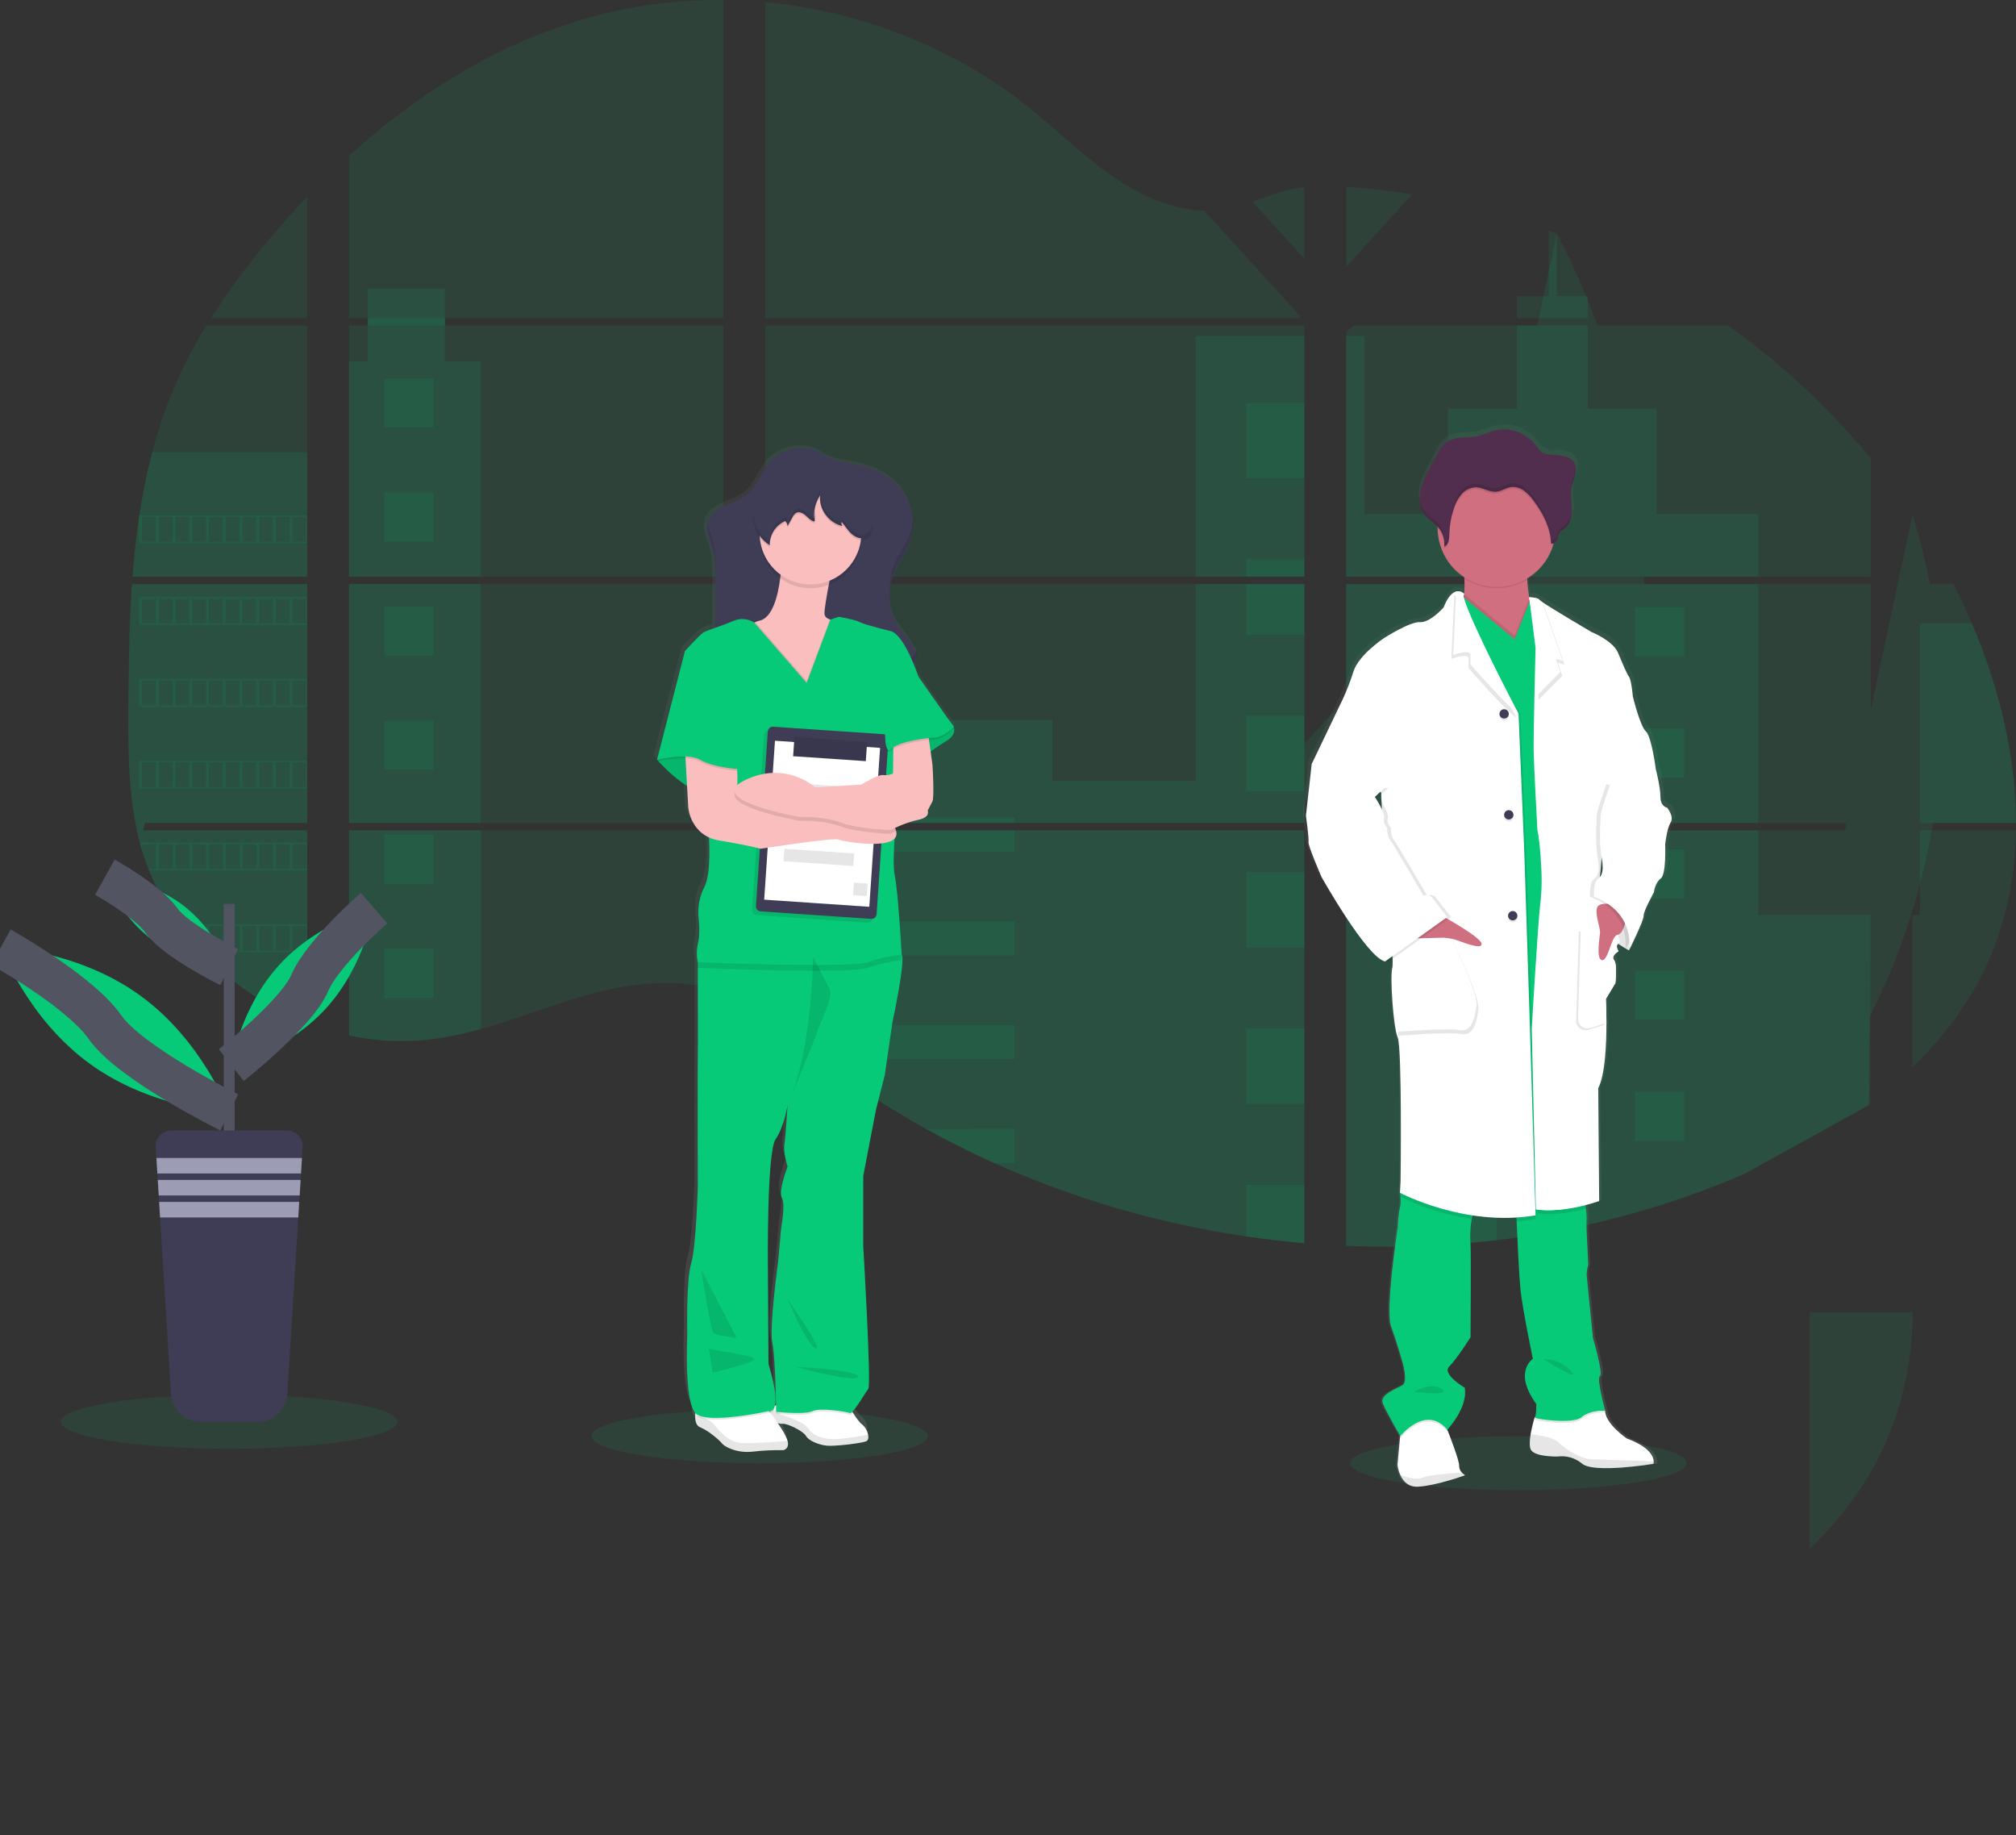 <svg width="100" height="91" viewBox="0 0 100 91" fill="none" xmlns="http://www.w3.org/2000/svg">
<rect x="0" y="0" width="100" height="91" fill="#333333" stroke="none"/>
<g clip-path="url(#clip0_1261_17703)">
<path opacity="0.1" d="M6.545 28.965H15.236V40.812H7.181C7.16 40.935 7.139 41.056 7.116 41.179H15.236V50.732C15.223 50.732 15.209 50.721 15.196 50.716C14.968 50.626 14.739 50.529 14.511 50.428C14.462 50.406 14.414 50.382 14.364 50.361C14.136 50.253 13.908 50.139 13.679 50.018C13.6 49.976 13.52 49.933 13.442 49.888C12.174 49.181 11.022 48.284 10.025 47.228C9.995 47.2 9.967 47.169 9.939 47.142C9.8 46.992 9.664 46.839 9.532 46.683C9.483 46.626 9.435 46.568 9.386 46.512C9.23 46.322 9.079 46.125 8.934 45.927C8.911 45.897 8.891 45.868 8.87 45.841C8.273 45.016 7.778 44.122 7.396 43.178C7.384 43.15 7.373 43.119 7.362 43.092C7.244 42.792 7.137 42.488 7.044 42.178C7.005 42.049 6.966 41.922 6.934 41.787C6.922 41.748 6.913 41.709 6.902 41.67C6.421 39.773 6.365 37.802 6.365 35.84C6.365 35.611 6.365 35.383 6.365 35.155C6.372 34.354 6.382 33.553 6.394 32.754C6.398 32.548 6.402 32.342 6.406 32.135C6.418 31.61 6.435 31.084 6.458 30.557C6.463 30.412 6.47 30.265 6.477 30.12C6.481 30.037 6.485 29.953 6.49 29.869C6.506 29.566 6.524 29.264 6.545 28.965Z" fill="#07CA78"/>
<path opacity="0.1" d="M15.237 15.774H10.469C11.244 14.562 12.091 13.397 13.005 12.285C13.714 11.415 14.461 10.567 15.237 9.75V15.774Z" fill="#07CA78"/>
<path opacity="0.1" d="M15.236 16.139V28.599H6.572C6.572 28.563 6.577 28.526 6.581 28.49C6.589 28.391 6.596 28.294 6.605 28.195C6.613 28.08 6.625 27.966 6.636 27.853C6.647 27.739 6.658 27.602 6.672 27.478C6.685 27.354 6.696 27.228 6.71 27.104C6.724 26.98 6.738 26.856 6.753 26.732C6.768 26.609 6.782 26.484 6.799 26.361C6.812 26.259 6.825 26.156 6.839 26.053C6.859 25.908 6.88 25.764 6.901 25.62C6.901 25.598 6.908 25.576 6.911 25.555C7.068 24.502 7.281 23.457 7.549 22.427C7.83 21.346 8.189 20.287 8.623 19.258C9.085 18.18 9.625 17.137 10.24 16.139H15.236Z" fill="#07CA78"/>
<path opacity="0.1" d="M17.312 28.965V40.812H35.877V28.965H17.312ZM17.312 41.179V51.354C17.419 51.375 17.523 51.396 17.628 51.414C17.77 51.442 17.912 51.467 18.057 51.488L18.142 51.5C18.199 51.51 18.256 51.517 18.314 51.524C18.457 51.545 18.6 51.56 18.742 51.574C18.809 51.581 18.878 51.586 18.946 51.592L19.111 51.604C19.201 51.611 19.29 51.616 19.379 51.619C19.434 51.619 19.489 51.623 19.544 51.625C19.6 51.627 19.63 51.625 19.675 51.625H19.837C19.91 51.625 19.984 51.625 20.057 51.625H20.151C20.224 51.625 20.298 51.625 20.371 51.618H20.375C20.427 51.618 20.477 51.618 20.529 51.612C20.543 51.613 20.558 51.613 20.572 51.612C20.615 51.612 20.658 51.612 20.699 51.607C20.709 51.606 20.718 51.606 20.728 51.607C20.823 51.601 20.919 51.593 21.016 51.585C21.113 51.576 21.204 51.566 21.301 51.556L21.495 51.532C22.29 51.42 23.075 51.253 23.846 51.032C25.579 50.548 27.272 49.873 29.004 49.379C31.241 48.741 33.714 48.426 35.876 49.203V41.179H17.312ZM35.877 15.774V0.002C33.845 -0.021 31.818 0.217 29.846 0.708C25.145 1.889 20.923 4.451 17.312 7.723V15.773H18.247V16.139H17.312V28.599H35.877V16.139H22.069V15.772L35.877 15.774ZM59.727 10.446C58.564 10.405 57.408 10.038 56.361 9.468C54.362 8.381 52.764 6.701 50.98 5.284C47.271 2.332 42.672 0.55 37.954 0.108V15.774H64.453L64.519 15.705L59.727 10.446ZM62.142 10.018L64.702 12.828V9.279C63.84 9.388 63.09 9.64 62.142 10.014V10.018ZM64.702 53.88V41.179H59.243C59.229 41.125 59.214 41.07 59.196 41.015C59.213 41.07 59.227 41.125 59.242 41.179H37.954V50.364C38.156 50.513 38.355 50.672 38.553 50.831C38.767 51.006 38.979 51.183 39.19 51.361L39.402 51.537C39.504 51.623 39.608 51.708 39.71 51.789C39.916 51.956 40.124 52.12 40.333 52.283C40.438 52.365 40.543 52.446 40.648 52.525C42.321 53.804 44.086 54.958 45.927 55.978C46.34 56.208 46.757 56.43 47.177 56.647C47.456 56.79 47.737 56.931 48.02 57.069C48.445 57.277 48.874 57.477 49.305 57.669C53.285 59.455 57.493 60.681 61.809 61.311C62.767 61.452 63.73 61.563 64.697 61.645V53.878H64.782L64.702 53.88ZM37.954 16.139V28.599H64.702V16.139H37.954ZM37.954 28.963V40.812H64.702V28.965L37.954 28.963ZM66.778 9.262V13.227L70.044 9.641C68.962 9.462 67.873 9.336 66.778 9.262ZM66.778 28.965V40.812H92.792V28.965H66.778ZM92.701 54.82L92.792 41.179H66.778V61.783C68.453 61.852 70.132 61.832 71.805 61.722H71.834C72.633 61.67 73.429 61.597 74.221 61.502H74.239C78.465 61.011 82.597 59.907 86.506 58.226M97.811 30.911C97.712 30.683 97.611 30.454 97.507 30.226C97.314 29.798 97.11 29.381 96.899 28.966H94.869V40.812H100C99.996 37.457 99.146 34.031 97.811 30.911ZM89.759 65.088V76.821C91.204 75.436 92.426 73.851 93.305 72.039C94.362 69.856 94.846 67.493 94.886 65.087L89.759 65.088ZM89.759 49.421V52.505H91.598C94 48.484 95.532 44.005 96.095 39.355C96.659 34.706 96.241 29.991 94.869 25.513L89.759 49.421ZM72.116 35.496C71.981 35.443 71.844 35.391 71.708 35.341C70.272 34.811 68.805 34.37 67.315 34.021L62.315 39.507L62.217 39.612L62.281 39.682H80.077C82.769 30.298 81.748 20.239 77.226 11.587L72.116 35.496ZM85.71 16.139H67.142L66.778 16.472V28.599H69.977H92.792V22.723C90.729 20.228 88.348 18.015 85.71 16.139Z" fill="#07CA78"/>
<path opacity="0.1" d="M15.236 22.425V28.599H6.572C6.572 28.563 6.577 28.526 6.581 28.49C6.589 28.391 6.596 28.294 6.605 28.195C6.613 28.081 6.625 27.966 6.636 27.853C6.647 27.74 6.658 27.603 6.672 27.479C6.685 27.354 6.696 27.228 6.71 27.104C6.724 26.98 6.738 26.856 6.753 26.733C6.768 26.609 6.782 26.484 6.799 26.361C6.812 26.259 6.825 26.156 6.839 26.053C6.859 25.909 6.88 25.764 6.901 25.62C6.901 25.598 6.908 25.576 6.911 25.555C7.068 24.502 7.281 23.458 7.549 22.427L15.236 22.425Z" fill="#07CA78"/>
<path opacity="0.1" d="M6.545 28.965H15.236V40.812H7.181C7.16 40.935 7.139 41.056 7.116 41.179H15.236V50.732C15.223 50.732 15.209 50.721 15.196 50.716C14.968 50.626 14.739 50.529 14.511 50.428C14.462 50.406 14.414 50.382 14.364 50.361C14.136 50.253 13.908 50.139 13.679 50.018C13.6 49.976 13.52 49.933 13.442 49.888C12.174 49.181 11.022 48.284 10.025 47.228C9.995 47.2 9.967 47.169 9.939 47.142C9.8 46.992 9.664 46.839 9.532 46.683C9.483 46.626 9.435 46.568 9.386 46.512C9.23 46.322 9.079 46.125 8.934 45.927C8.911 45.897 8.891 45.868 8.87 45.841C8.273 45.016 7.778 44.122 7.396 43.178C7.384 43.15 7.373 43.119 7.362 43.092C7.244 42.792 7.137 42.488 7.044 42.178C7.005 42.049 6.966 41.922 6.934 41.787C6.922 41.748 6.913 41.709 6.902 41.67C6.421 39.773 6.365 37.802 6.365 35.84C6.365 35.611 6.365 35.383 6.365 35.155C6.372 34.354 6.382 33.553 6.394 32.754C6.398 32.548 6.402 32.342 6.406 32.135C6.418 31.61 6.435 31.084 6.458 30.557C6.463 30.412 6.47 30.265 6.477 30.12C6.481 30.037 6.485 29.953 6.49 29.869C6.506 29.566 6.524 29.264 6.545 28.965Z" fill="#07CA78"/>
<path opacity="0.1" d="M23.846 17.924V28.599H17.311V17.924H18.242V14.31H22.067V17.924H23.846Z" fill="#07CA78"/>
<path opacity="0.1" d="M23.845 28.964H17.311V40.812H23.845V28.964Z" fill="#07CA78"/>
<path opacity="0.1" d="M17.312 41.179H23.847V51.028C23.076 51.25 22.291 51.417 21.496 51.527C21.431 51.537 21.367 51.545 21.302 51.551C21.206 51.563 21.111 51.573 21.016 51.581L20.729 51.605H20.7L20.573 51.611H20.529C20.478 51.611 20.427 51.617 20.376 51.618H20.372C20.298 51.618 20.225 51.623 20.152 51.625H20.057C19.985 51.625 19.912 51.625 19.837 51.625H19.676H19.545C19.49 51.625 19.435 51.625 19.379 51.618C19.291 51.615 19.202 51.61 19.112 51.603L18.947 51.591C18.878 51.586 18.81 51.579 18.742 51.572C18.598 51.559 18.455 51.543 18.314 51.523L18.142 51.499L18.057 51.487C17.914 51.466 17.772 51.442 17.628 51.414C17.522 51.396 17.418 51.374 17.312 51.352V41.179Z" fill="#07CA78"/>
<path opacity="0.1" d="M64.701 16.663H59.312V28.598H64.701V16.663Z" fill="#07CA78"/>
<path opacity="0.1" d="M64.701 28.964V40.812H37.953V35.702H52.2V38.717H59.311V28.964H64.701Z" fill="#07CA78"/>
<path opacity="0.1" d="M64.786 53.883C64.757 53.883 64.729 53.883 64.7 53.878V61.65C63.735 61.571 62.773 61.459 61.814 61.317C57.496 60.687 53.286 59.462 49.304 57.677C48.155 57.158 47.029 56.593 45.927 55.982C44.085 54.961 42.321 53.807 40.648 52.529C40.227 52.208 39.812 51.878 39.403 51.542C39.12 51.307 38.839 51.068 38.553 50.835C38.356 50.675 38.156 50.517 37.953 50.366V41.179H59.241C59.226 41.124 59.212 41.07 59.197 41.015C59.213 41.07 59.228 41.124 59.242 41.179H64.701V53.877C64.729 53.878 64.757 53.88 64.786 53.883Z" fill="#07CA78"/>
<path opacity="0.1" d="M78.756 15.774H75.244V14.683H76.817V11.433C76.954 11.483 77.09 11.534 77.225 11.587V14.683H78.755L78.756 15.774Z" fill="#07CA78"/>
<path opacity="0.1" d="M87.216 28.599H69.976C69.978 28.599 69.98 28.599 69.981 28.599H69.974H66.777V16.664H67.683V25.485H71.823V20.261H75.245V16.139H78.757V20.264H82.176V25.488H87.217L87.216 28.599Z" fill="#07CA78"/>
<path opacity="0.1" d="M66.777 28.965V40.812H87.217V28.965H66.777ZM92.763 54.757L92.792 45.379H87.217V41.182H66.777V61.783C68.453 61.852 70.131 61.832 71.805 61.722H71.834C72.633 61.67 73.429 61.597 74.221 61.502H74.239C78.465 61.011 82.597 59.907 86.506 58.226" fill="#07CA78"/>
<path opacity="0.1" d="M95.229 41.179H99.997C99.956 43.585 99.473 45.948 98.415 48.13C97.536 49.943 96.314 51.528 94.869 52.913V45.376H95.229V41.179Z" fill="#07CA78"/>
<path opacity="0.1" d="M100 40.812H95.228V30.911H97.811C99.146 34.031 99.996 37.457 100 40.812Z" fill="#07CA78"/>
<path opacity="0.1" d="M64.701 19.981H61.815V23.723H64.701V19.981Z" fill="#07CA78"/>
<path opacity="0.1" d="M64.701 27.737H61.815V28.599H64.701V27.737Z" fill="#07CA78"/>
<path opacity="0.1" d="M64.701 28.964H61.815V31.478H64.701V28.964Z" fill="#07CA78"/>
<path opacity="0.1" d="M64.701 35.493H61.815V39.235H64.701V35.493Z" fill="#07CA78"/>
<path opacity="0.1" d="M64.701 43.249H61.815V46.991H64.701V43.249Z" fill="#07CA78"/>
<path opacity="0.1" d="M64.701 53.877C64.73 53.877 64.758 53.877 64.787 53.883C64.759 53.883 64.731 53.883 64.701 53.878V54.747H61.815V51.005H64.701V53.877Z" fill="#07CA78"/>
<path opacity="0.1" d="M64.701 58.76V61.65C63.736 61.571 62.773 61.459 61.815 61.317V58.76H64.701Z" fill="#07CA78"/>
<path opacity="0.1" d="M50.326 40.538H37.953V40.812H50.326V40.538Z" fill="#07CA78"/>
<path opacity="0.1" d="M50.326 41.178H37.953V42.232H50.326V41.178Z" fill="#07CA78"/>
<path opacity="0.1" d="M50.326 45.685H37.953V47.379H50.326V45.685Z" fill="#07CA78"/>
<path opacity="0.1" d="M50.326 50.832V52.526H40.648C40.227 52.205 39.812 51.876 39.403 51.538C39.119 51.304 38.838 51.064 38.553 50.832H50.326Z" fill="#07CA78"/>
<path opacity="0.1" d="M50.327 55.978V57.677H49.306C48.156 57.158 47.03 56.593 45.928 55.982L50.327 55.978Z" fill="#07CA78"/>
<path opacity="0.1" d="M74.24 30.113H71.805V32.548H74.24V30.113Z" fill="#07CA78"/>
<path opacity="0.1" d="M21.502 18.764H19.066V21.2H21.502V18.764Z" fill="#07CA78"/>
<path opacity="0.1" d="M21.502 24.422H19.066V26.857H21.502V24.422Z" fill="#07CA78"/>
<path opacity="0.1" d="M21.502 30.079H19.066V32.515H21.502V30.079Z" fill="#07CA78"/>
<path opacity="0.1" d="M21.502 35.736H19.066V38.172H21.502V35.736Z" fill="#07CA78"/>
<path opacity="0.1" d="M21.502 41.394H19.066V43.83H21.502V41.394Z" fill="#07CA78"/>
<path opacity="0.1" d="M21.502 47.052H19.066V49.487H21.502V47.052Z" fill="#07CA78"/>
<path opacity="0.1" d="M83.539 30.113H81.103V32.548H83.539V30.113Z" fill="#07CA78"/>
<path opacity="0.1" d="M74.24 36.121H71.805V38.557H74.24V36.121Z" fill="#07CA78"/>
<path opacity="0.1" d="M83.539 36.121H81.103V38.557H83.539V36.121Z" fill="#07CA78"/>
<path opacity="0.1" d="M74.24 42.128H71.805V44.564H74.24V42.128Z" fill="#07CA78"/>
<path opacity="0.1" d="M83.539 42.128H81.103V44.564H83.539V42.128Z" fill="#07CA78"/>
<path opacity="0.1" d="M74.24 48.136H71.805V50.572H74.24V48.136Z" fill="#07CA78"/>
<path opacity="0.1" d="M83.539 48.136H81.103V50.572H83.539V48.136Z" fill="#07CA78"/>
<path opacity="0.1" d="M74.24 54.144H71.805V56.58H74.24V54.144Z" fill="#07CA78"/>
<path opacity="0.1" d="M83.539 54.144H81.103V56.58H83.539V54.144Z" fill="#07CA78"/>
<path opacity="0.1" d="M71.805 61.722V60.151H74.24V61.498L71.805 61.722Z" fill="#07CA78"/>
<path opacity="0.1" d="M6.9 25.552V26.946H15.235V25.552H6.9ZM7.73 26.858H7.045V25.64H7.73V26.858ZM8.56 26.858H7.875V25.64H8.56V26.858ZM9.388 26.858H8.703V25.64H9.388V26.858ZM10.218 26.858H9.533V25.64H10.218V26.858ZM11.047 26.858H10.362V25.64H11.047V26.858ZM11.877 26.858H11.192V25.64H11.877V26.858ZM12.707 26.858H12.022V25.64H12.707V26.858ZM13.536 26.858H12.851V25.64H13.536V26.858ZM14.365 26.858H13.68V25.64H14.365V26.858ZM15.195 26.858H14.51V25.64H15.195V26.858Z" fill="#07CA78"/>
<path opacity="0.1" d="M6.9 29.608V31.002H15.235V29.608H6.9ZM7.73 30.915H7.045V29.697H7.73V30.915ZM8.56 30.915H7.875V29.697H8.56V30.915ZM9.388 30.915H8.703V29.697H9.388V30.915ZM10.218 30.915H9.533V29.697H10.218V30.915ZM11.047 30.915H10.362V29.697H11.047V30.915ZM11.877 30.915H11.192V29.697H11.877V30.915ZM12.707 30.915H12.022V29.697H12.707V30.915ZM13.536 30.915H12.851V29.697H13.536V30.915ZM14.365 30.915H13.68V29.697H14.365V30.915ZM15.195 30.915H14.51V29.697H15.195V30.915Z" fill="#07CA78"/>
<path opacity="0.1" d="M6.9 33.665V35.058H15.235V33.665H6.9ZM7.73 34.97H7.045V33.752H7.73V34.97ZM8.56 34.97H7.875V33.752H8.56V34.97ZM9.388 34.97H8.703V33.752H9.388V34.97ZM10.218 34.97H9.533V33.752H10.218V34.97ZM11.047 34.97H10.362V33.752H11.047V34.97ZM11.877 34.97H11.192V33.752H11.877V34.97ZM12.707 34.97H12.022V33.752H12.707V34.97ZM13.536 34.97H12.851V33.752H13.536V34.97ZM14.365 34.97H13.68V33.752H14.365V34.97ZM15.195 34.97H14.51V33.752H15.195V34.97Z" fill="#07CA78"/>
<path opacity="0.1" d="M6.9 37.721V39.114H15.235V37.721H6.9ZM7.73 39.027H7.045V37.807H7.73V39.027ZM8.56 39.027H7.875V37.807H8.56V39.027ZM9.388 39.027H8.703V37.807H9.388V39.027ZM10.218 39.027H9.533V37.807H10.218V39.027ZM11.047 39.027H10.362V37.807H11.047V39.027ZM11.877 39.027H11.192V37.807H11.877V39.027ZM12.707 39.027H12.022V37.807H12.707V39.027ZM13.536 39.027H12.851V37.807H13.536V39.027ZM14.365 39.027H13.68V37.807H14.365V39.027ZM15.195 39.027H14.51V37.807H15.195V39.027Z" fill="#07CA78"/>
<path opacity="0.1" d="M6.941 41.776C6.974 41.908 7.012 42.038 7.052 42.167V41.864H7.737V43.081H7.37C7.38 43.11 7.391 43.14 7.403 43.167H15.24V41.776H6.941ZM8.569 43.081H7.883V41.864H8.569V43.081ZM9.397 43.081H8.712V41.864H9.397V43.081ZM10.227 43.081H9.542V41.864H10.227V43.081ZM11.056 43.081H10.371V41.864H11.056V43.081ZM11.886 43.081H11.2V41.864H11.886V43.081ZM12.716 43.081H12.03V41.864H12.716V43.081ZM13.545 43.081H12.86V41.864H13.545V43.081ZM14.374 43.081H13.688V41.864H14.374V43.081ZM15.204 43.081H14.518V41.864H15.204V43.081Z" fill="#07CA78"/>
<path opacity="0.1" d="M8.871 45.832C8.893 45.859 8.914 45.89 8.935 45.918H9.388V46.503L9.535 46.674V45.914H10.22V47.142H9.938C9.966 47.171 9.992 47.201 10.024 47.228H15.234V45.832H8.871ZM11.052 47.142H10.367V45.919H11.052V47.142ZM11.882 47.142H11.196V45.919H11.882V47.142ZM12.711 47.142H12.026V45.919H12.711V47.142ZM13.54 47.142H12.855V45.919H13.54V47.142ZM14.37 47.142H13.684V45.919H14.37V47.142ZM15.199 47.142H14.514V45.919H15.199V47.142Z" fill="#07CA78"/>
<path opacity="0.1" d="M13.445 49.888C13.524 49.933 13.604 49.974 13.683 50.017V49.975H14.369V50.361C14.418 50.382 14.465 50.406 14.514 50.428V49.975H15.199V50.716C15.212 50.722 15.226 50.727 15.24 50.731V49.888H13.445Z" fill="#07CA78"/>
<path opacity="0.1" d="M64.7 53.877H64.786H64.7ZM59.196 41.016C59.212 41.07 59.226 41.125 59.241 41.179C59.228 41.125 59.213 41.07 59.196 41.016ZM18.246 15.774V16.139H22.072V15.773L18.246 15.774ZM64.701 53.877H64.787H64.701ZM59.196 41.016C59.212 41.07 59.226 41.125 59.241 41.179C59.228 41.125 59.213 41.07 59.196 41.016ZM64.7 53.877H64.786H64.7ZM59.196 41.016C59.212 41.07 59.226 41.125 59.241 41.179C59.228 41.125 59.213 41.07 59.196 41.016Z" fill="#07CA78"/>
<path opacity="0.1" d="M75.318 73.9C79.927 73.9 83.663 73.3 83.663 72.56C83.663 71.82 79.927 71.22 75.318 71.22C70.709 71.22 66.973 71.82 66.973 72.56C66.973 73.3 70.709 73.9 75.318 73.9Z" fill="#07CA78"/>
<path opacity="0.1" d="M37.681 72.56C42.29 72.56 46.026 71.96 46.026 71.22C46.026 70.48 42.29 69.879 37.681 69.879C33.072 69.879 29.336 70.48 29.336 71.22C29.336 71.96 33.072 72.56 37.681 72.56Z" fill="#07CA78"/>
<path d="M47.289 35.778C47.287 35.77 47.282 35.762 47.276 35.756C47.149 35.63 45.521 33.329 45.521 33.329C45.521 33.329 45.436 33.072 45.297 32.738C45.341 32.68 45.375 32.615 45.395 32.545C45.403 32.516 45.408 32.486 45.412 32.455C45.412 32.446 45.419 32.438 45.421 32.429C45.451 32.313 45.448 32.191 45.413 32.076C45.403 32.105 45.391 32.134 45.377 32.161C45.345 32.062 45.302 31.966 45.249 31.875C45.033 31.504 44.725 31.19 44.498 30.828C44.154 30.265 44.018 29.6 44.112 28.947C44.112 28.981 44.112 29.015 44.112 29.048C44.12 28.919 44.137 28.79 44.163 28.663C44.199 28.518 44.247 28.377 44.306 28.24C44.51 27.773 44.84 27.366 45.04 26.898C45.107 26.74 45.158 26.575 45.192 26.407C45.263 26.126 45.289 25.835 45.269 25.546C45.269 25.615 45.258 25.683 45.247 25.751C45.226 25.056 44.945 24.394 44.46 23.895C43.761 23.192 42.756 22.919 41.795 22.775C41.391 22.728 41.005 22.581 40.673 22.347C40.304 22.108 39.827 22.05 39.395 22.102C38.899 22.156 38.438 22.384 38.094 22.746C37.638 23.248 37.44 23.958 36.907 24.381C36.584 24.639 36.175 24.758 35.799 24.933C35.423 25.108 35.068 25.361 34.947 25.736C34.947 25.736 34.947 25.731 34.947 25.729V25.75L34.942 25.764C34.816 26.207 35.058 26.659 35.184 27.102C35.315 27.56 35.324 28.044 35.33 28.517C35.34 29.096 35.348 29.676 35.339 30.256C35.335 30.484 35.327 30.714 35.31 30.941C35.107 31.002 34.91 31.081 34.721 31.177C34.53 31.302 33.812 32.078 33.812 32.078L32.408 37.441L32.427 37.462L32.408 37.535L32.479 37.519C32.678 37.733 33.272 38.343 33.912 38.723L33.972 39.775C33.972 39.775 34.044 40.83 35.014 41.266C35.037 41.631 35.106 43.116 34.785 43.705C34.562 44.135 34.458 44.616 34.482 45.099C34.482 45.099 34.594 45.992 34.466 46.461C34.392 46.775 34.386 47.101 34.45 47.417C34.45 47.417 34.45 47.52 34.45 47.698C34.45 48.648 34.461 51.692 34.45 52.036C34.434 52.443 34.45 58.46 34.45 58.46C34.45 58.46 34.37 61.467 34.115 62.281C33.86 63.096 33.924 65.793 33.924 65.793C33.924 65.793 33.764 69.005 34.33 69.639C34.33 69.667 34.325 69.696 34.324 69.725C34.324 69.737 34.324 69.752 34.324 69.765C34.317 70.009 34.364 70.268 34.574 70.348C35.002 70.513 35.569 71.006 35.676 71.147C35.783 71.288 36.405 71.641 37.217 71.546C37.726 71.489 38.238 71.466 38.749 71.476C38.749 71.476 39.07 71.418 38.966 71.019C38.899 70.771 38.649 70.389 38.471 70.138C38.504 70.147 38.535 70.154 38.565 70.16L38.596 70.166H38.62C38.633 70.166 38.646 70.166 38.659 70.166H38.677C38.693 70.167 38.709 70.167 38.724 70.166C38.94 70.145 39.741 70.519 39.884 70.765C40.027 71.012 40.532 71.199 40.912 71.246C41.138 71.274 41.708 71.228 42.187 71.166C42.428 71.141 42.667 71.098 42.901 71.036C43.014 70.993 43.038 70.856 43.006 70.702C42.968 70.506 42.863 70.329 42.71 70.202C42.571 70.103 42.388 69.844 42.252 69.631L42.216 69.574C42.455 69.346 42.887 68.601 43.018 68.447C43.177 68.259 42.761 61.4 42.761 61.4V57.961L43.399 54.707L43.845 52.984L44.228 50.384C44.228 50.384 44.898 47.347 44.691 47.049C44.691 47.043 44.52 43.916 44.34 43.165C44.262 42.83 44.282 42.077 44.328 41.343C44.377 41.295 44.41 41.235 44.425 41.168C44.441 41.102 44.437 41.033 44.414 40.968C44.401 40.925 44.385 40.882 44.364 40.841C44.364 40.828 44.364 40.814 44.364 40.801C44.734 40.631 45.121 40.5 45.518 40.409C46.156 40.284 45.997 39.955 45.997 39.955C45.997 39.955 46.141 39.673 46.236 39.501C46.331 39.329 46.252 37.81 46.236 37.685C46.23 37.634 46.19 37.355 46.145 37.038C46.349 36.893 46.616 36.712 46.906 36.541C47.459 36.213 47.334 35.868 47.289 35.778ZM38.964 57.492C38.964 57.492 38.486 58.713 38.677 59.026C38.869 59.338 38.646 60.499 38.646 60.499L38.486 62.221C38.486 62.221 38.039 65.416 38.199 66.167C38.324 66.756 38.37 68.516 38.385 69.25C38.373 69.254 38.363 69.26 38.353 69.266L38.331 69.277C38.405 68.988 38.374 68.404 38.008 67.229L37.978 62.375C37.978 62.375 37.921 56.769 38.364 56.142C38.807 55.515 38.964 54.451 38.964 54.451C38.964 54.451 38.868 55.986 38.805 56.393C38.742 56.8 38.964 57.492 38.964 57.492ZM38.073 69.556C38.069 69.566 38.063 69.576 38.06 69.586L38.036 69.555C38.048 69.556 38.06 69.556 38.073 69.556Z" fill="url(#paint0_linear_1261_17703)"/>
<path d="M42.956 71.479C42.709 71.575 41.367 71.736 40.992 71.691C40.616 71.646 40.12 71.456 39.978 71.207C39.837 70.959 39.045 70.584 38.832 70.608C38.745 70.61 38.658 70.598 38.575 70.572C38.429 70.527 38.286 70.472 38.147 70.407C38.128 70.299 38.131 70.188 38.157 70.082C38.162 70.06 38.168 70.039 38.175 70.018C38.225 69.878 38.329 69.763 38.463 69.698L38.494 69.683C38.553 69.658 38.615 69.639 38.679 69.627C39.352 69.498 42.13 69.757 42.13 69.757C42.13 69.757 42.208 69.897 42.315 70.07C42.448 70.284 42.63 70.545 42.767 70.644C42.919 70.773 43.022 70.951 43.059 71.147C43.092 71.299 43.068 71.438 42.956 71.479Z" fill="white"/>
<path opacity="0.1" d="M42.955 71.479C42.708 71.574 41.366 71.736 40.991 71.691C40.616 71.645 40.119 71.454 39.977 71.207C39.835 70.959 39.045 70.583 38.832 70.607C38.62 70.631 38.147 70.407 38.147 70.407C38.147 70.407 38.073 70.064 38.288 69.831L38.716 70.135C38.716 70.135 39.862 70.49 40.074 70.82C40.286 71.15 40.673 71.334 41.233 71.367C41.651 71.394 42.611 71.232 43.06 71.15C43.09 71.299 43.067 71.437 42.955 71.479Z" fill="black"/>
<path d="M38.856 71.916C38.35 71.906 37.845 71.93 37.343 71.987C36.539 72.082 35.925 71.73 35.818 71.586C35.711 71.441 35.157 70.952 34.731 70.781C34.523 70.7 34.474 70.438 34.483 70.193C34.483 70.18 34.483 70.166 34.483 70.153C34.491 69.998 34.514 69.844 34.552 69.693L37.885 69.622L38.173 70.013L38.218 70.073L38.393 70.312C38.393 70.312 38.473 70.417 38.577 70.569C38.754 70.826 39 71.205 39.066 71.456C39.172 71.858 38.856 71.916 38.856 71.916Z" fill="white"/>
<path opacity="0.1" d="M38.856 71.916C38.35 71.906 37.845 71.93 37.343 71.987C36.54 72.081 35.925 71.73 35.819 71.585C35.712 71.441 35.157 70.947 34.731 70.782C34.523 70.702 34.474 70.439 34.483 70.195C34.722 70.25 35.222 70.392 35.418 70.64C35.675 70.971 36.135 71.526 36.788 71.561C37.316 71.59 38.6 71.496 39.072 71.458C39.173 71.858 38.856 71.916 38.856 71.916Z" fill="black"/>
<path opacity="0.1" d="M38.458 69.695C38.42 69.981 38.301 70.058 38.215 70.075C38.194 70.079 38.173 70.079 38.152 70.075C38.141 70.074 38.129 70.072 38.118 70.07C38.118 70.07 35.126 70.731 34.521 70.196C34.506 70.182 34.492 70.167 34.478 70.151C34.486 69.996 34.509 69.842 34.547 69.691L37.88 69.62L38.168 70.011C38.218 69.871 38.322 69.756 38.456 69.691L38.458 69.695Z" fill="black"/>
<path opacity="0.1" d="M42.313 70.066C42.247 70.14 42.191 70.182 42.156 70.167C41.998 70.104 40.707 69.884 40.297 70.073C39.886 70.262 38.498 70.104 38.498 70.104C38.498 70.104 38.498 69.939 38.49 69.676C38.55 69.65 38.612 69.631 38.675 69.619C39.348 69.49 42.126 69.749 42.126 69.749C42.126 69.749 42.207 69.893 42.313 70.066Z" fill="black"/>
<path d="M44.268 50.693L43.889 53.309L43.449 55.042L42.819 58.319V61.788C42.819 61.788 43.228 68.689 43.07 68.877C42.913 69.066 42.314 70.139 42.157 70.076C41.999 70.014 40.707 69.793 40.297 69.981C39.887 70.17 38.499 70.013 38.499 70.013C38.499 70.013 38.467 67.335 38.309 66.579C38.152 65.822 38.593 62.608 38.593 62.608L38.75 60.876C38.75 60.876 38.971 59.709 38.782 59.394C38.593 59.079 39.066 57.852 39.066 57.852C39.066 57.852 38.845 57.158 38.909 56.748C38.972 56.339 39.066 54.795 39.066 54.795C39.066 54.795 38.909 55.867 38.471 56.496C38.033 57.126 38.089 62.767 38.089 62.767L38.12 67.649C38.909 70.234 38.12 69.981 38.12 69.981C38.12 69.981 35.128 70.643 34.523 70.107C33.918 69.571 34.091 66.197 34.091 66.197C34.091 66.197 34.029 63.487 34.281 62.668C34.532 61.849 34.612 58.824 34.612 58.824C34.612 58.824 34.596 52.773 34.612 52.364C34.624 52.022 34.612 48.955 34.612 47.996C34.612 47.818 34.612 47.713 34.612 47.713L34.973 46.815L39.256 46.279H41.304C41.304 46.279 44.388 47.004 44.706 47.316C44.713 47.321 44.719 47.328 44.723 47.335C44.93 47.637 44.268 50.693 44.268 50.693Z" fill="#07CA78"/>
<path opacity="0.1" d="M39.068 64.432C39.068 64.432 40.011 66.701 40.455 66.859C40.9 67.016 39.068 64.432 39.068 64.432Z" fill="black"/>
<path opacity="0.1" d="M39.416 67.773C39.416 67.773 42.597 67.93 42.565 68.277C42.533 68.624 39.416 67.773 39.416 67.773Z" fill="black"/>
<path opacity="0.1" d="M35.16 66.866C35.286 66.985 37.587 67.208 37.397 67.426C37.208 67.643 35.349 68.067 35.349 68.067L35.16 66.866Z" fill="black"/>
<path opacity="0.1" d="M34.783 62.952C34.783 63.046 35.256 65.977 35.383 66.103C35.51 66.228 36.548 66.354 36.548 66.354L34.783 62.952Z" fill="black"/>
<path d="M38.213 22.892C37.762 23.396 37.566 24.111 37.041 24.538C36.721 24.795 36.317 24.917 35.945 25.092C35.574 25.267 35.205 25.533 35.095 25.929C34.971 26.374 35.209 26.829 35.335 27.274C35.464 27.735 35.472 28.216 35.479 28.699C35.488 29.282 35.497 29.865 35.487 30.448C35.472 31.357 35.396 32.308 34.914 33.078C36.655 33.632 38.507 33.707 40.333 33.778C40.684 33.803 41.036 33.794 41.385 33.752C41.688 33.691 41.987 33.616 42.282 33.525C42.865 33.37 43.466 33.294 44.069 33.296C44.332 33.296 44.6 33.312 44.853 33.244C45.107 33.175 45.351 33 45.419 32.746C45.48 32.518 45.391 32.276 45.275 32.071C45.062 31.698 44.761 31.386 44.533 31.018C44.3 30.629 44.162 30.191 44.13 29.739C44.098 29.287 44.172 28.833 44.347 28.415C44.549 27.945 44.875 27.536 45.073 27.065C45.277 26.559 45.331 26.005 45.229 25.47C45.127 24.934 44.874 24.439 44.499 24.043C43.808 23.336 42.816 23.061 41.868 22.916C41.468 22.869 41.087 22.721 40.759 22.488C40.395 22.248 39.923 22.19 39.497 22.243C39.005 22.298 38.549 22.528 38.213 22.892Z" fill="#3F3D56"/>
<g opacity="0.1">
<path d="M44.372 27.921C44.197 28.334 44.122 28.782 44.153 29.229C44.172 28.909 44.246 28.595 44.372 28.3C44.573 27.83 44.898 27.421 45.097 26.95C45.26 26.556 45.328 26.131 45.297 25.706C45.279 26.004 45.212 26.296 45.097 26.571C44.898 27.042 44.573 27.451 44.372 27.921Z" fill="black"/>
<path d="M35.504 28.582C35.509 28.918 35.514 29.255 35.515 29.59C35.515 29.128 35.51 28.666 35.504 28.204C35.497 27.726 35.488 27.241 35.359 26.779C35.273 26.486 35.146 26.189 35.102 25.894C35.026 26.314 35.242 26.739 35.359 27.158C35.488 27.615 35.497 28.103 35.504 28.582Z" fill="black"/>
<path d="M44.881 32.754C44.624 32.823 44.361 32.808 44.098 32.806C43.495 32.802 42.895 32.878 42.312 33.031C42.017 33.121 41.718 33.197 41.415 33.257C41.066 33.3 40.713 33.309 40.362 33.284C38.597 33.215 36.808 33.14 35.119 32.636C35.068 32.748 35.011 32.856 34.947 32.961C36.688 33.515 38.54 33.591 40.365 33.662C40.716 33.687 41.069 33.678 41.419 33.635C41.72 33.575 42.018 33.5 42.312 33.409C42.894 33.256 43.493 33.18 44.094 33.182C44.357 33.182 44.624 33.199 44.878 33.129C45.131 33.06 45.375 32.886 45.444 32.632C45.473 32.515 45.47 32.392 45.435 32.276C45.359 32.516 45.124 32.683 44.881 32.754Z" fill="black"/>
</g>
<path d="M42.346 31.739C42.283 31.881 42.016 33.109 41.952 33.235C41.889 33.361 41.543 35.376 41.511 35.489C41.479 35.602 39.23 35.017 39.23 35.017L37.876 33.882L36.485 32.497C36.485 32.497 36.444 31.247 37.469 30.847C37.538 30.819 37.61 30.797 37.683 30.78C38.926 30.481 38.801 26.7 38.801 26.7L41.353 27.802C41.353 27.802 40.881 30.008 40.897 30.434C40.901 30.577 41.014 30.666 41.16 30.72C41.386 30.784 41.622 30.81 41.857 30.795C41.857 30.795 42.41 31.598 42.346 31.739Z" fill="#FBBEBE"/>
<path d="M46.915 35.883L47.277 35.978C47.277 35.978 47.545 36.386 46.915 36.765C46.515 37.008 46.13 37.277 45.765 37.569L43.902 38.136L43.543 37.01L45.276 35.694L46.915 35.883Z" fill="#07CA78"/>
<path opacity="0.1" d="M46.915 35.883L47.277 35.978C47.277 35.978 47.545 36.386 46.915 36.765C46.515 37.008 46.13 37.277 45.765 37.569L43.902 38.136L43.543 37.01L45.276 35.694L46.915 35.883Z" fill="black"/>
<path d="M33.32 36.97L32.596 37.679C32.596 37.679 33.903 39.192 34.908 39.286C35.914 39.38 36.562 38.136 36.562 38.136L35.692 36.766L33.32 36.97Z" fill="#07CA78"/>
<path opacity="0.1" d="M33.32 36.97L32.596 37.679C32.596 37.679 33.903 39.192 34.908 39.286C35.914 39.38 36.562 38.136 36.562 38.136L35.692 36.766L33.32 36.97Z" fill="black"/>
<path opacity="0.1" d="M40.202 29.171C41.594 29.171 42.723 28.042 42.723 26.65C42.723 25.258 41.594 24.13 40.202 24.13C38.81 24.13 37.682 25.258 37.682 26.65C37.682 28.042 38.81 29.171 40.202 29.171Z" fill="black"/>
<path d="M40.202 28.982C41.594 28.982 42.723 27.853 42.723 26.461C42.723 25.069 41.594 23.94 40.202 23.94C38.81 23.94 37.682 25.069 37.682 26.461C37.682 27.853 38.81 28.982 40.202 28.982Z" fill="#FBBEBE"/>
<path opacity="0.1" d="M44.725 47.621C44.151 47.687 43.586 47.813 43.039 47.999C42.097 48.312 34.714 48.004 34.611 47.999C34.611 47.821 34.611 47.715 34.611 47.715L34.973 46.818L39.255 46.282H41.304C41.304 46.282 44.387 47.006 44.706 47.319C44.718 47.507 44.725 47.621 44.725 47.621Z" fill="black"/>
<path opacity="0.1" d="M42.346 31.739C42.283 31.881 42.016 33.109 41.952 33.235C41.889 33.361 41.543 35.377 41.511 35.489C41.479 35.603 39.23 35.017 39.23 35.017L37.876 33.882L36.485 32.497C36.485 32.497 36.444 31.247 37.469 30.847L40.014 33.773L41.16 30.72C41.386 30.784 41.622 30.81 41.857 30.795C41.857 30.795 42.41 31.598 42.346 31.739Z" fill="black"/>
<path d="M40.013 33.867L37.408 30.87C37.255 30.772 37.081 30.715 36.901 30.701C36.72 30.688 36.539 30.72 36.374 30.794C35.791 31.046 35.066 31.251 34.877 31.377C34.688 31.503 33.978 32.282 33.978 32.282L36.09 37.807L35.16 41.446C35.16 41.446 35.303 43.305 34.94 43.983C34.72 44.416 34.616 44.899 34.641 45.385C34.641 45.385 34.751 46.283 34.625 46.755C34.552 47.071 34.546 47.398 34.609 47.716C34.609 47.716 42.093 48.031 43.038 47.716C43.585 47.53 44.15 47.404 44.724 47.339C44.724 47.339 44.553 44.187 44.382 43.431C44.211 42.674 44.524 39.791 44.524 39.791L44.319 36.703L45.547 33.534C45.547 33.534 44.882 31.503 44.188 31.298C44.188 31.298 42.928 30.998 42.66 30.857C42.392 30.716 41.604 30.589 41.604 30.589L41.191 30.728L40.013 33.867Z" fill="#07CA78"/>
<path opacity="0.1" d="M43.648 36.599L38.165 36.226C38.026 36.217 37.906 36.322 37.897 36.46L37.308 45.116C37.299 45.255 37.404 45.375 37.542 45.384L43.025 45.757C43.164 45.767 43.284 45.662 43.293 45.523L43.882 36.867C43.891 36.728 43.786 36.608 43.648 36.599Z" fill="black"/>
<path d="M43.837 36.411L38.355 36.038C38.216 36.029 38.096 36.133 38.086 36.272L37.498 44.928C37.488 45.067 37.593 45.187 37.732 45.196L43.214 45.569C43.353 45.579 43.473 45.474 43.483 45.335L44.071 36.679C44.081 36.54 43.976 36.42 43.837 36.411Z" fill="#3F3D56"/>
<path d="M43.655 37.089L38.441 36.735L37.906 44.615L43.12 44.969L43.655 37.089Z" fill="white"/>
<path opacity="0.1" d="M43.189 39.101L38.93 38.803L38.847 39.989L43.106 40.288L43.189 39.101Z" fill="black"/>
<path opacity="0.1" d="M43.035 43.818L42.359 43.772L42.317 44.391L42.993 44.437L43.035 43.818Z" fill="black"/>
<path opacity="0.1" d="M42.368 42.325L38.908 42.09L38.866 42.708L42.326 42.944L42.368 42.325Z" fill="black"/>
<path d="M43.011 36.795L39.408 36.55L39.343 37.501L42.946 37.746L43.011 36.795Z" fill="#3F3D56"/>
<path opacity="0.1" d="M43.011 36.795L39.408 36.55L39.343 37.501L42.946 37.746L43.011 36.795Z" fill="black"/>
<path opacity="0.1" d="M40.329 47.447C40.329 47.447 40.297 52.111 39.068 54.79C39.068 54.79 40.55 51.26 40.55 51.119C40.55 50.978 41.369 49.496 41.15 49.055C40.93 48.614 40.329 47.447 40.329 47.447Z" fill="black"/>
<path opacity="0.1" d="M40.394 25.831C40.347 25.418 40.448 25.002 40.68 24.656C40.652 25.003 40.75 25.347 40.955 25.627C41.161 25.907 41.46 26.103 41.798 26.181C41.769 26.156 41.749 26.123 41.739 26.086C41.729 26.049 41.731 26.01 41.744 25.974C41.92 26.172 42.054 26.408 42.253 26.583C42.452 26.757 42.75 26.862 42.983 26.738C43.301 26.566 43.305 26.115 43.222 25.764C43.046 25.016 42.684 24.325 42.17 23.754C42.042 23.581 41.875 23.441 41.683 23.343C41.492 23.246 41.28 23.194 41.065 23.192C40.578 23.154 40.073 23.197 39.637 23.415C39.392 23.549 39.162 23.71 38.952 23.894L37.753 24.872C37.638 24.955 37.539 25.059 37.462 25.179C37.41 25.279 37.38 25.388 37.371 25.5C37.34 25.82 37.4 26.143 37.542 26.431C37.685 26.72 37.905 26.963 38.178 27.133C38.172 26.88 38.242 26.631 38.378 26.417C38.514 26.204 38.711 26.036 38.943 25.934C38.979 25.965 39.008 26.002 39.029 26.045C39.05 26.088 39.061 26.134 39.062 26.182L39.314 25.731C39.352 25.649 39.411 25.579 39.486 25.528C39.642 25.443 39.836 25.544 39.969 25.665C40.102 25.785 40.231 25.936 40.409 25.955L40.416 25.284" fill="black"/>
<path d="M40.395 25.736C40.348 25.323 40.449 24.907 40.68 24.561C40.603 25.246 41.119 25.954 41.799 26.086C41.77 26.061 41.75 26.028 41.74 25.991C41.731 25.954 41.732 25.915 41.745 25.879C41.921 26.078 42.056 26.313 42.254 26.488C42.453 26.664 42.751 26.767 42.985 26.642C43.303 26.471 43.306 26.02 43.224 25.669C43.047 24.922 42.685 24.23 42.171 23.659C42.012 23.465 41.811 23.309 41.583 23.202C41.418 23.141 41.245 23.106 41.069 23.098C40.582 23.06 40.077 23.102 39.641 23.32C39.396 23.455 39.166 23.616 38.956 23.8L37.757 24.778C37.641 24.861 37.543 24.965 37.466 25.084C37.414 25.184 37.383 25.294 37.375 25.406C37.344 25.726 37.404 26.048 37.546 26.337C37.689 26.625 37.909 26.868 38.182 27.038C38.176 26.785 38.246 26.536 38.382 26.322C38.518 26.109 38.715 25.941 38.947 25.839C38.983 25.869 39.012 25.907 39.033 25.95C39.053 25.993 39.064 26.039 39.066 26.087L39.317 25.638C39.355 25.556 39.414 25.485 39.489 25.435C39.645 25.349 39.839 25.45 39.972 25.571C40.105 25.692 40.234 25.842 40.412 25.861L40.419 25.19" fill="#3F3D56"/>
<path d="M41.589 41.635C41.369 41.523 37.729 42.091 37.729 42.091C37.729 42.091 37.13 41.92 35.681 41.682C34.231 41.444 34.139 40.027 34.139 40.027L33.98 37.191L34.469 36.763L36.564 38.133C36.564 38.133 36.597 38.826 36.564 38.951C36.544 39.037 36.489 39.139 36.494 39.208C36.496 39.227 36.504 39.245 36.516 39.259C36.529 39.273 36.546 39.282 36.564 39.285C36.707 39.321 38.644 39.635 38.644 39.635C38.644 39.635 43.134 39.327 44.254 40.84C44.342 40.951 44.409 41.078 44.451 41.213C44.729 42.247 41.789 41.733 41.589 41.635Z" fill="#FBBEBE"/>
<path opacity="0.1" d="M44.454 41.219C44.283 41.295 44.177 41.35 44.177 41.35C44.177 41.35 42.57 41.303 41.667 40.976C40.765 40.649 39.667 40.707 39.667 40.707C39.667 40.707 35.906 40.06 36.489 39.214C36.491 39.233 36.498 39.251 36.511 39.265C36.524 39.279 36.541 39.288 36.559 39.291C36.702 39.327 38.639 39.641 38.639 39.641C38.639 39.641 43.129 39.333 44.249 40.846C44.34 40.956 44.41 41.083 44.454 41.219Z" fill="black"/>
<path d="M46.016 36.23C46.016 36.23 46.236 37.789 46.252 37.916C46.267 38.043 46.347 39.57 46.252 39.743C46.157 39.917 46.016 40.2 46.016 40.2C46.016 40.2 46.173 40.531 45.543 40.657C44.912 40.784 44.172 41.161 44.172 41.161C44.172 41.161 42.565 41.114 41.667 40.783C40.77 40.453 39.667 40.515 39.667 40.515C39.667 40.515 34.892 39.696 36.941 38.695C38.989 37.695 40.438 39.05 40.438 39.05L42.722 38.908C42.722 38.908 43.574 38.388 43.81 38.436C43.977 38.457 44.147 38.43 44.298 38.357L44.315 36.702L46.016 36.23Z" fill="#FBBEBE"/>
<path opacity="0.1" d="M34.433 32.401L33.976 32.377L32.59 37.773C32.59 37.773 34.086 37.394 34.731 37.773C35.376 38.151 36.559 38.229 36.559 38.229L36.118 33.928L34.433 32.401Z" fill="black"/>
<path d="M34.433 32.306L33.976 32.282L32.59 37.678C32.59 37.678 34.086 37.299 34.731 37.678C35.376 38.056 36.559 38.134 36.559 38.134L36.118 33.833L34.433 32.306Z" fill="#07CA78"/>
<path opacity="0.1" d="M44.915 33.488L45.544 33.63C45.544 33.63 47.152 35.943 47.278 36.072C47.404 36.201 46.678 36.672 46.379 36.672C46.08 36.672 44.615 36.843 44.189 37.238C43.764 37.634 43.941 35.643 43.941 35.597C43.941 35.552 44.469 34.296 44.469 34.296L44.915 33.488Z" fill="black"/>
<path d="M44.915 33.394L45.544 33.535C45.544 33.535 47.152 35.852 47.278 35.978C47.404 36.104 46.678 36.577 46.379 36.577C46.08 36.577 44.615 36.748 44.189 37.144C43.764 37.54 43.941 35.549 43.941 35.503C43.941 35.458 44.473 34.197 44.473 34.197L44.915 33.394Z" fill="#07CA78"/>
<g opacity="0.1">
<path d="M40.676 24.569C40.672 24.503 40.674 24.438 40.68 24.372C40.55 24.568 40.46 24.788 40.416 25.019V25.217C40.416 25.217 40.416 25.213 40.416 25.21V25.258C40.416 25.396 40.416 25.536 40.412 25.675H40.4V25.739C40.4 25.717 40.4 25.695 40.396 25.673C40.225 25.646 40.102 25.502 39.974 25.387C39.847 25.272 39.647 25.163 39.492 25.251C39.417 25.301 39.358 25.372 39.32 25.454L39.066 25.902C39.065 25.855 39.053 25.809 39.033 25.766C39.013 25.724 38.983 25.686 38.947 25.656C38.715 25.757 38.518 25.926 38.382 26.139C38.246 26.353 38.176 26.602 38.182 26.855C37.948 26.708 37.752 26.508 37.611 26.271C37.47 26.034 37.387 25.766 37.369 25.491C37.354 25.798 37.422 26.104 37.565 26.377C37.708 26.65 37.921 26.88 38.182 27.043C38.176 26.79 38.246 26.541 38.382 26.328C38.519 26.114 38.715 25.946 38.947 25.844C38.983 25.875 39.012 25.913 39.033 25.955C39.053 25.998 39.065 26.044 39.066 26.092L39.318 25.643C39.355 25.561 39.414 25.491 39.489 25.44C39.645 25.354 39.839 25.456 39.972 25.576C40.105 25.697 40.234 25.847 40.412 25.867C40.412 25.647 40.414 25.429 40.419 25.21C40.461 24.982 40.548 24.764 40.676 24.569Z" fill="black"/>
<path d="M40.387 25.432C40.391 25.373 40.398 25.315 40.406 25.26L40.416 25.024C40.39 25.158 40.38 25.295 40.387 25.432Z" fill="black"/>
<path d="M42.985 26.453C42.751 26.578 42.453 26.474 42.254 26.299C42.056 26.124 41.921 25.889 41.746 25.69C41.733 25.726 41.731 25.765 41.74 25.802C41.75 25.839 41.771 25.872 41.8 25.897C41.782 25.897 41.766 25.889 41.75 25.885C41.921 26.082 42.057 26.313 42.254 26.484C42.451 26.655 42.751 26.763 42.985 26.638C43.219 26.513 43.285 26.22 43.265 25.935C43.25 26.16 43.169 26.354 42.985 26.453Z" fill="black"/>
<path d="M41.744 25.883C41.458 25.805 41.202 25.641 41.011 25.413C40.821 25.186 40.704 24.906 40.677 24.61C40.628 25.282 41.135 25.956 41.799 26.086C41.771 26.061 41.75 26.029 41.741 25.993C41.731 25.956 41.732 25.918 41.744 25.883Z" fill="black"/>
</g>
<path d="M82.875 39.881C82.875 39.881 82.537 39.834 82.537 39.343C82.537 38.852 82.296 37.933 82.296 37.933C82.296 37.933 82.087 36.334 81.798 36.081C81.51 35.827 81.139 34.339 81.139 34.339C81.139 34.339 81.076 33.531 80.946 33.357C80.817 33.183 80.642 32.758 80.384 32.15C80.126 31.543 79.054 31.127 79.054 31.127C79.054 31.127 77.111 30 76.56 29.632C76.51 29.602 76.463 29.566 76.42 29.526C76.324 29.401 75.906 29.399 75.906 29.399C75.862 29.122 75.82 28.805 75.807 28.518C75.807 28.487 75.807 28.456 75.807 28.426C76.421 28.063 76.883 27.49 77.109 26.814C77.12 26.781 77.128 26.748 77.138 26.714C77.175 26.703 77.21 26.683 77.239 26.657C77.269 26.631 77.293 26.599 77.309 26.564C77.358 26.453 77.359 26.325 77.421 26.221C77.493 26.099 77.63 26.034 77.738 25.944C78.01 25.712 78.08 25.322 78.068 24.968C78.059 24.68 78.013 24.391 78.031 24.106C78.031 24.082 78.031 24.058 78.036 24.034C78.041 23.992 78.047 23.948 78.055 23.907C78.097 23.695 78.188 23.494 78.24 23.284C78.291 23.073 78.296 22.836 78.176 22.654C78.001 22.388 77.635 22.335 77.314 22.311C76.95 22.281 76.629 22.32 76.391 22.018C76.283 21.86 76.16 21.712 76.025 21.576C75.977 21.531 75.511 21.246 75.511 21.228C75.055 21.016 74.538 20.976 74.055 21.116C73.813 21.186 73.586 21.301 73.34 21.358C72.812 21.483 72.204 21.348 71.756 21.65C71.505 21.822 71.356 22.095 71.215 22.359C71.101 22.578 70.985 22.796 70.867 23.015C70.677 23.373 70.486 23.738 70.406 24.136C70.389 24.223 70.379 24.31 70.374 24.399C70.374 24.43 70.374 24.462 70.374 24.494C70.374 24.507 70.374 24.521 70.374 24.535C70.374 24.564 70.374 24.593 70.379 24.62C70.384 24.648 70.379 24.655 70.385 24.674C70.391 24.692 70.393 24.732 70.398 24.759C70.403 24.787 70.413 24.835 70.424 24.872C70.424 24.889 70.434 24.904 70.439 24.92C70.444 24.936 70.458 24.978 70.469 25.006C70.48 25.034 70.481 25.036 70.488 25.05C70.501 25.08 70.516 25.11 70.532 25.136C70.538 25.147 70.544 25.158 70.55 25.169C70.574 25.209 70.6 25.248 70.629 25.284C70.812 25.513 71.082 25.658 71.282 25.873C71.282 25.881 71.282 25.89 71.282 25.898C71.282 25.921 71.282 25.945 71.282 25.968C71.294 26.446 71.423 26.913 71.657 27.33C71.891 27.746 72.223 28.099 72.625 28.358C72.625 28.39 72.629 28.424 72.631 28.457C72.648 28.711 72.644 28.966 72.621 29.22C72.587 29.179 72.543 29.146 72.494 29.124C72.444 29.102 72.391 29.091 72.337 29.093C72.3 29.091 72.263 29.094 72.228 29.102L72.22 29.096V29.104C72.031 29.15 71.799 29.346 71.577 29.904C71.577 29.904 70.903 30.664 70.389 30.633C69.875 30.601 68.574 31.425 68.574 31.425C68.574 31.425 67.305 32.248 67.032 33.087C66.88 33.563 66.697 34.029 66.485 34.482L64.912 37.712L64.623 40.282C64.623 40.282 64.783 41.421 64.751 41.596C64.72 41.771 65.41 43.338 65.41 43.338C65.41 43.338 67.691 47.345 68.623 47.55L68.689 47.504C68.73 47.524 68.772 47.54 68.815 47.55L69.007 47.416C69.019 47.566 69.014 47.718 68.992 47.867C68.864 48.264 69.041 50.845 69.265 51.351C69.489 51.857 69.41 58.495 69.41 58.495L69.378 59.08C69.378 59.08 69.378 59.099 69.386 59.131L69.378 59.27L69.401 59.282C69.425 59.468 69.417 59.657 69.378 59.84C69.298 60.097 69.265 60.823 69.265 60.823C69.265 60.823 68.623 64.923 68.928 65.747C69.233 66.571 69.49 67.474 69.49 67.474C69.49 67.474 69.811 68.501 69.506 68.673C69.2 68.844 68.334 69.148 68.51 69.576C68.673 69.971 69.291 71.031 69.382 71.186L69.375 71.272L69.249 72.636C69.269 72.817 69.318 72.992 69.394 73.157C69.531 73.455 69.799 73.763 70.309 73.729C70.395 73.723 70.493 73.714 70.59 73.701C71.523 73.575 72.67 73.159 72.67 73.159C72.611 73.121 72.556 73.076 72.508 73.024C72.463 72.98 72.426 72.927 72.402 72.868C72.377 72.809 72.365 72.746 72.365 72.682C72.379 72.433 71.914 71.25 71.797 70.958L71.771 70.893C71.771 70.893 72.831 69.784 72.655 68.802C72.655 68.802 71.481 68.117 71.868 67.74C72.254 67.363 72.944 66.284 72.944 66.284C72.944 66.284 72.976 62.246 72.944 61.644C72.911 61.225 72.931 60.804 73.003 60.39C73.016 60.328 73.032 60.268 73.048 60.207C73.583 60.288 74.123 60.328 74.663 60.329C74.861 60.329 75.061 60.325 75.263 60.317C75.263 60.374 75.265 60.436 75.27 60.502C75.315 61.503 75.398 63.258 75.466 63.909C75.562 64.843 76.092 67.362 76.092 67.362C76.092 67.362 75.08 68.01 76.268 69.611C76.268 69.611 76.268 70.19 76.189 70.274C76.105 70.549 76.037 70.828 75.986 71.111C75.937 71.412 75.916 71.718 75.997 71.875C76.189 72.254 77.346 72.223 77.346 72.223C77.355 72.221 77.364 72.219 77.374 72.219C77.592 72.195 77.813 72.216 78.023 72.279C78.233 72.343 78.428 72.447 78.598 72.587C79.037 72.94 80.704 72.785 81.607 72.672C81.961 72.627 82.197 72.587 82.197 72.587C82.209 72.547 82.213 72.505 82.209 72.463C82.2 72.242 82.026 71.755 80.848 71.321C80.848 71.321 79.739 70.576 79.755 69.927H79.73H79.602C79.683 69.924 79.739 69.924 79.739 69.924C79.739 69.924 79.305 68.341 79.483 68.211C79.66 68.082 79.129 66.327 79.129 66.327C79.129 66.327 78.825 63.381 78.808 63.175C78.809 62.998 78.836 62.822 78.888 62.653L78.808 61.037C78.808 61.037 78.792 60.5 78.808 60.325C78.806 60.173 78.794 60.022 78.772 59.872C78.764 59.812 78.756 59.749 78.748 59.688C79.163 59.582 79.433 59.486 79.433 59.486L79.385 53.863C79.738 53.178 79.803 51.674 79.801 50.609C79.801 49.923 79.77 49.416 79.77 49.416L80.252 48.629C80.252 48.629 80.364 47.687 80.187 47.481C80.109 47.387 80.144 47.291 80.209 47.211C80.243 47.183 80.278 47.158 80.316 47.136C80.312 47.13 80.308 47.123 80.305 47.117C80.338 47.089 80.374 47.063 80.412 47.041C80.412 47.041 80.24 46.775 80.394 46.663C80.538 46.761 80.666 46.839 80.764 46.894C80.757 46.957 80.75 46.993 80.75 46.993L80.791 46.907C80.885 46.96 80.943 46.993 80.943 46.993C80.943 46.993 81.698 45.488 81.682 45.267C81.666 45.046 82.196 44.111 82.196 44.111C82.196 44.111 82.26 43.619 82.549 43.413C82.839 43.208 82.774 41.719 82.774 41.719C82.774 41.719 82.854 40.943 83.047 40.627C83.24 40.311 82.875 39.881 82.875 39.881ZM68.421 39.22L68.436 39.579C68.35 39.441 68.289 39.343 68.289 39.343L68.421 39.22Z" fill="url(#paint1_linear_1261_17703)"/>
<path d="M80.987 46.342L80.802 47.13C80.802 47.13 79.32 46.372 79.054 45.412C78.787 44.453 79.5 44.087 79.5 44.087L80.881 44.672L80.987 46.342Z" fill="white"/>
<path opacity="0.1" d="M80.987 46.342L80.802 47.13C80.802 47.13 79.32 46.372 79.054 45.412C78.787 44.453 79.5 44.087 79.5 44.087L80.881 44.672L80.987 46.342Z" fill="black"/>
<path d="M72.673 73.158C72.673 73.158 71.303 73.662 70.361 73.725C69.861 73.758 69.598 73.452 69.463 73.156C69.389 72.993 69.341 72.82 69.32 72.642L69.445 71.285L69.51 70.563L71.511 70.042L71.795 70.91L71.821 70.975C71.934 71.265 72.391 72.442 72.378 72.688C72.377 72.751 72.388 72.814 72.412 72.873C72.436 72.932 72.472 72.986 72.517 73.03C72.564 73.079 72.616 73.122 72.673 73.158Z" fill="white"/>
<path d="M82.029 72.468C82.032 72.509 82.028 72.551 82.017 72.591C82.017 72.591 79.086 73.079 78.487 72.591C78.318 72.448 78.122 72.343 77.91 72.28C77.698 72.218 77.476 72.2 77.257 72.229C77.257 72.229 76.123 72.26 75.933 71.886C75.855 71.729 75.875 71.425 75.924 71.126C75.974 70.845 76.04 70.567 76.123 70.294L76.168 70.258L76.438 70.041L79.597 69.948H79.621C79.605 70.594 80.692 71.335 80.692 71.335C81.849 71.763 82.019 72.247 82.029 72.468Z" fill="white"/>
<path opacity="0.1" d="M82.028 72.468C82.031 72.509 82.027 72.551 82.016 72.591C82.016 72.591 79.085 73.079 78.486 72.591C78.317 72.448 78.121 72.343 77.909 72.28C77.697 72.218 77.474 72.2 77.255 72.229C77.255 72.229 76.121 72.26 75.931 71.886C75.853 71.73 75.873 71.425 75.922 71.126C76.359 71.169 77.048 71.278 77.319 71.538C77.728 71.933 78.422 72.326 78.847 72.358C79.182 72.379 81.179 72.442 82.028 72.468Z" fill="black"/>
<path opacity="0.1" d="M72.672 73.158C72.672 73.158 71.301 73.662 70.359 73.725C69.859 73.758 69.596 73.452 69.461 73.156C69.81 73.273 70.294 73.396 70.549 73.284C70.85 73.149 71.919 73.064 72.519 73.027C72.564 73.077 72.615 73.121 72.672 73.158Z" fill="black"/>
<path d="M74.706 32.572C73.576 32.132 72.121 30.681 72.484 30.002C72.565 29.831 72.613 29.646 72.626 29.458C72.649 29.201 72.653 28.944 72.636 28.687C72.611 28.266 72.56 27.847 72.484 27.432C72.484 27.432 76.014 27.512 75.808 28.032C75.748 28.185 75.738 28.45 75.755 28.745C75.772 29.041 75.814 29.377 75.859 29.661C75.92 30.049 75.982 30.346 75.982 30.346C75.982 30.346 75.766 30.648 75.64 30.664C75.514 30.681 76.328 33.201 74.706 32.572Z" fill="#CF6F80"/>
<path opacity="0.1" d="M71.816 70.971L71.79 71C70.734 69.724 69.458 71.315 69.458 71.315L69.439 71.281L69.504 70.559L71.506 70.038L71.79 70.905L71.816 70.971Z" fill="black"/>
<path opacity="0.1" d="M79.622 70.038C79.622 70.038 78.851 70.022 78.44 70.386C78.029 70.749 76.042 70.464 76.128 70.386C76.153 70.346 76.168 70.301 76.172 70.255L76.442 70.038L79.601 69.945C79.613 70.004 79.622 70.038 79.622 70.038Z" fill="black"/>
<path d="M73.13 60.017C73.073 60.159 73.03 60.306 73 60.456C72.929 60.868 72.909 61.286 72.941 61.703C72.973 62.303 72.941 66.32 72.941 66.32C72.941 66.32 72.264 67.392 71.885 67.769C71.507 68.147 72.656 68.825 72.656 68.825C72.827 69.802 71.789 70.906 71.789 70.906C70.734 69.629 69.458 71.22 69.458 71.22C69.458 71.22 68.764 70.021 68.591 69.593C68.418 69.164 69.269 68.869 69.568 68.694C69.867 68.519 69.552 67.495 69.552 67.495C69.552 67.495 69.3 66.597 69.001 65.777C68.701 64.957 69.331 60.878 69.331 60.878C69.331 60.878 69.364 60.153 69.442 59.9C69.481 59.718 69.489 59.53 69.465 59.345C69.46 59.283 69.454 59.231 69.45 59.195C69.445 59.159 69.442 59.144 69.442 59.144L69.454 59.123L69.882 58.325C69.882 58.325 73.336 59.514 73.13 60.017Z" fill="#07CA78"/>
<path d="M79.622 69.944C79.622 69.944 78.851 69.927 78.44 70.286C78.029 70.645 76.042 70.365 76.128 70.286C76.213 70.207 76.206 69.625 76.206 69.625C75.04 68.033 76.034 67.387 76.034 67.387C76.034 67.387 75.514 64.882 75.42 63.953C75.354 63.304 75.273 61.555 75.229 60.564C75.21 60.136 75.199 59.84 75.199 59.84L76.143 59.653L76.266 59.629L78.562 59.167C78.562 59.167 78.626 59.595 78.669 59.946C78.69 60.095 78.702 60.246 78.704 60.397C78.689 60.568 78.704 61.105 78.704 61.105L78.783 62.712C78.732 62.88 78.705 63.056 78.704 63.232C78.72 63.437 79.019 66.367 79.019 66.367C79.019 66.367 79.539 68.116 79.362 68.242C79.184 68.368 79.622 69.944 79.622 69.944Z" fill="#07CA78"/>
<path opacity="0.1" d="M75.808 28.034C75.748 28.187 75.738 28.452 75.755 28.747C75.282 29.032 74.739 29.178 74.187 29.167C73.635 29.157 73.098 28.991 72.636 28.689C72.611 28.268 72.56 27.849 72.484 27.435C72.484 27.435 76.014 27.514 75.808 28.034Z" fill="black"/>
<path d="M77.17 26.143C77.18 26.92 76.88 27.669 76.337 28.225C75.794 28.781 75.053 29.099 74.276 29.108C73.499 29.117 72.75 28.818 72.194 28.275C71.638 27.732 71.32 26.991 71.311 26.213C71.311 26.189 71.311 26.167 71.311 26.143C71.311 25.366 71.619 24.62 72.169 24.071C72.719 23.521 73.464 23.212 74.241 23.212C75.019 23.212 75.764 23.521 76.314 24.071C76.863 24.62 77.172 25.366 77.172 26.143H77.17Z" fill="#CF6F80"/>
<path opacity="0.1" d="M74.706 32.572C73.576 32.132 72.121 30.68 72.484 30.002C72.565 29.831 72.613 29.646 72.626 29.457L74.173 30.73L75.131 31.516L75.859 29.663C75.92 30.051 75.982 30.348 75.982 30.348C75.982 30.348 75.766 30.651 75.64 30.667C75.514 30.683 76.328 33.201 74.706 32.572Z" fill="black"/>
<path d="M78.708 38.196L77.416 59.907L75.731 60.018L71.365 47.429L72.081 32.483L72.233 29.325L74.174 30.919L75.131 31.704L75.88 29.797L77.274 31.011L78.708 38.196Z" fill="#07CA78"/>
<path opacity="0.1" d="M73.13 60.017C73.073 60.159 73.029 60.306 73 60.456C71.772 60.267 70.58 59.895 69.463 59.352L69.439 59.34L69.447 59.202V59.13L69.875 58.332C69.875 58.332 73.335 59.514 73.13 60.017Z" fill="black"/>
<path opacity="0.1" d="M76.171 60.459C75.857 60.513 75.541 60.549 75.223 60.568C75.204 60.14 75.193 59.844 75.193 59.844L76.142 59.653L76.171 60.459Z" fill="black"/>
<path opacity="0.1" d="M78.673 59.946C78.064 60.104 77.123 60.282 76.281 60.171L76.269 59.629L78.567 59.167C78.567 59.167 78.627 59.592 78.673 59.946Z" fill="black"/>
<path opacity="0.1" d="M76.266 60.27C72.754 60.87 69.538 59.151 69.538 59.151L69.569 58.568C69.569 58.568 69.649 51.966 69.428 51.46C69.207 50.954 69.034 48.39 69.159 47.999C69.285 47.608 68.703 41.698 68.703 41.698L68.609 39.3L65.158 37.898L66.7 34.684C66.908 34.233 67.087 33.77 67.236 33.296C67.504 32.461 68.748 31.642 68.748 31.642C68.748 31.642 70.025 30.823 70.529 30.854C71.034 30.884 71.695 30.129 71.695 30.129C72.183 28.885 72.625 29.444 72.625 29.444C72.625 29.504 72.625 29.444 72.601 29.628C72.43 30.994 75.371 35.311 75.412 35.388L75.696 42.21L75.98 50.844L76.266 60.27Z" fill="black"/>
<path d="M76.17 60.27C72.659 60.87 69.442 59.151 69.442 59.151L69.474 58.568C69.474 58.568 69.553 51.966 69.332 51.46C69.111 50.954 68.939 48.388 69.064 47.993C69.19 47.598 68.605 41.695 68.605 41.695L68.51 39.297L65.061 37.895L66.602 34.68C66.81 34.23 66.989 33.767 67.138 33.294C67.406 32.461 68.655 31.641 68.655 31.641C68.655 31.641 69.931 30.822 70.435 30.853C70.938 30.884 71.603 30.129 71.603 30.129C72.092 28.885 72.631 29.444 72.631 29.444C72.631 29.504 72.579 29.53 72.607 29.628C72.984 30.953 75.282 35.311 75.324 35.388L75.608 42.21L75.885 50.848L76.17 60.27Z" fill="white"/>
<path opacity="0.1" d="M75.225 35.58C74.847 35.423 72.847 33.139 72.847 33.139V32.619C72.774 32.447 72.341 32.552 71.99 32.672L72.141 29.514L72.312 29.656C72.686 30.98 75.184 35.504 75.225 35.58Z" fill="black"/>
<path d="M75.32 35.392C74.941 35.234 72.94 32.95 72.94 32.95V32.43C72.868 32.258 72.435 32.363 72.084 32.483L72.232 29.328L72.403 29.47C72.781 30.792 75.278 35.315 75.32 35.392Z" fill="white"/>
<path opacity="0.1" d="M69.538 46.783C69.585 46.783 71.98 46.531 71.98 46.531C71.98 46.531 73.43 49.383 73.335 50.076C73.24 50.769 73.068 51.384 72.485 51.275C71.901 51.166 69.346 51.361 69.346 51.361L69.538 46.783Z" fill="black"/>
<path d="M69.443 46.594C69.491 46.594 71.885 46.342 71.885 46.342C71.885 46.342 73.334 49.198 73.24 49.883C73.146 50.568 72.972 51.191 72.39 51.082C71.807 50.974 69.25 51.168 69.25 51.168L69.443 46.594Z" fill="white"/>
<path d="M71.247 45.258C71.247 45.258 73.445 46.44 73.492 46.8C73.539 47.16 72.373 46.642 72.121 46.579C71.956 46.54 71.787 46.513 71.617 46.5L69.938 46.545L71.247 45.258Z" fill="#CF6F80"/>
<path opacity="0.1" d="M74.61 35.728C74.738 35.728 74.841 35.624 74.841 35.496C74.841 35.369 74.738 35.265 74.61 35.265C74.482 35.265 74.379 35.369 74.379 35.496C74.379 35.624 74.482 35.728 74.61 35.728Z" fill="black"/>
<path d="M74.61 35.633C74.738 35.633 74.841 35.53 74.841 35.402C74.841 35.274 74.738 35.171 74.61 35.171C74.482 35.171 74.379 35.274 74.379 35.402C74.379 35.53 74.482 35.633 74.61 35.633Z" fill="#3F3D56"/>
<path opacity="0.1" d="M75.036 45.738C75.164 45.738 75.267 45.634 75.267 45.507C75.267 45.379 75.164 45.275 75.036 45.275C74.908 45.275 74.805 45.379 74.805 45.507C74.805 45.634 74.908 45.738 75.036 45.738Z" fill="black"/>
<path d="M75.036 45.643C75.164 45.643 75.267 45.539 75.267 45.412C75.267 45.284 75.164 45.18 75.036 45.18C74.908 45.18 74.805 45.284 74.805 45.412C74.805 45.539 74.908 45.643 75.036 45.643Z" fill="#3F3D56"/>
<path opacity="0.1" d="M74.841 40.733C74.968 40.733 75.072 40.629 75.072 40.502C75.072 40.374 74.968 40.27 74.841 40.27C74.713 40.27 74.609 40.374 74.609 40.502C74.609 40.629 74.713 40.733 74.841 40.733Z" fill="black"/>
<path d="M74.841 40.639C74.968 40.639 75.072 40.535 75.072 40.407C75.072 40.28 74.968 40.176 74.841 40.176C74.713 40.176 74.609 40.28 74.609 40.407C74.609 40.535 74.713 40.639 74.841 40.639Z" fill="#3F3D56"/>
<path d="M80.172 46.452C80.172 46.452 80.33 46.688 80.172 46.795C80.014 46.901 80.187 47.173 80.187 47.173C80.187 47.173 79.794 47.403 79.967 47.611C80.14 47.819 80.031 48.753 80.031 48.753L79.558 49.54C79.558 49.54 79.586 50.045 79.588 50.727C79.588 51.79 79.525 53.286 79.179 53.967L79.226 59.561C79.226 59.561 77.57 60.166 76.184 59.981L75.979 51.006C75.979 51.006 76.279 45.916 76.389 44.94C76.454 44.433 76.48 43.922 76.468 43.411C76.468 43.411 76.421 41.883 76.262 41.175C76.262 41.175 76.091 38.102 76.074 37.251C76.066 36.844 76.088 35.657 76.112 34.529C76.138 33.294 76.168 32.13 76.168 32.13L75.856 29.656C75.856 29.656 76.168 29.625 76.262 29.75C76.305 29.79 76.35 29.825 76.399 29.856C76.94 30.221 78.846 31.343 78.846 31.343C78.846 31.343 79.901 31.762 80.154 32.363C80.407 32.965 80.582 33.391 80.705 33.562C80.827 33.734 80.894 34.539 80.894 34.539C80.894 34.539 81.257 36.02 81.541 36.271C81.824 36.522 82.028 38.115 82.028 38.115L79.523 40.085C79.523 40.085 79.303 43.362 79.256 43.489C79.209 43.615 80.172 46.452 80.172 46.452Z" fill="white"/>
<path d="M80.268 46.452C80.268 46.452 80.424 46.688 80.268 46.795C80.111 46.901 80.282 47.173 80.282 47.173C80.282 47.173 79.889 47.403 80.062 47.611C80.235 47.819 80.126 48.753 80.126 48.753L79.654 49.54C79.654 49.54 79.683 50.045 79.685 50.727C79.685 51.79 79.623 53.286 79.277 53.967L79.324 59.561C79.324 59.561 77.668 60.166 76.283 59.981L76.078 51.006C76.078 51.006 76.377 45.916 76.488 44.94C76.553 44.433 76.579 43.922 76.566 43.411C76.566 43.411 76.519 41.883 76.361 41.175C76.361 41.175 76.19 38.102 76.172 37.251C76.164 36.844 76.186 35.657 76.21 34.529C76.236 33.294 76.266 32.13 76.266 32.13L75.853 29.623C75.853 29.623 76.266 29.623 76.361 29.75C76.403 29.79 76.449 29.826 76.498 29.856C77.038 30.221 78.944 31.343 78.944 31.343C78.944 31.343 79.997 31.762 80.254 32.363C80.511 32.965 80.682 33.391 80.805 33.562C80.927 33.734 80.994 34.539 80.994 34.539C80.994 34.539 81.357 36.02 81.641 36.271C81.924 36.522 82.129 38.115 82.129 38.115L79.624 40.085C79.624 40.085 79.403 43.362 79.356 43.489C79.308 43.615 80.268 46.452 80.268 46.452Z" fill="white"/>
<path opacity="0.1" d="M77.268 32.858L77.495 33.517L76.303 34.716C76.33 33.482 76.36 32.318 76.36 32.318L75.947 29.811C75.947 29.811 76.36 29.811 76.455 29.939C76.497 29.979 76.543 30.014 76.592 30.044L77.605 32.964L77.268 32.858Z" fill="black"/>
<path d="M77.17 32.669L77.397 33.327L76.207 34.526C76.232 33.292 76.263 32.128 76.263 32.128L75.85 29.62C75.85 29.62 76.263 29.62 76.358 29.748C76.4 29.788 76.445 29.823 76.495 29.853L77.513 32.776L77.17 32.669Z" fill="white"/>
<path opacity="0.1" d="M77.17 26.143C77.171 26.452 77.122 26.759 77.026 27.052C77.01 27.055 76.994 27.054 76.978 27.05C76.962 27.046 76.947 27.039 76.934 27.03C76.911 26.259 76.532 25.534 76.066 24.919C75.934 24.733 75.775 24.568 75.594 24.43C75.411 24.293 75.184 24.228 74.956 24.25C74.699 24.285 74.472 24.459 74.212 24.482C73.87 24.51 73.563 24.273 73.223 24.262C73.085 24.263 72.948 24.293 72.823 24.352C72.698 24.41 72.586 24.494 72.496 24.599C72.317 24.81 72.184 25.056 72.106 25.321C71.972 25.723 71.898 26.144 71.889 26.568C71.884 26.808 71.861 27.108 71.639 27.196C71.655 27.02 71.635 26.842 71.58 26.674C71.524 26.506 71.434 26.351 71.316 26.219L71.311 26.213C71.311 26.189 71.311 26.167 71.311 26.143C71.311 25.366 71.619 24.62 72.169 24.071C72.719 23.521 73.464 23.212 74.241 23.212C75.019 23.212 75.764 23.521 76.314 24.071C76.863 24.62 77.172 25.366 77.172 26.143H77.17Z" fill="black"/>
<path d="M75.459 21.49C75.013 21.281 74.507 21.241 74.035 21.379C73.798 21.449 73.574 21.563 73.334 21.62C72.82 21.744 72.22 21.61 71.779 21.91C71.534 22.082 71.387 22.352 71.25 22.616L70.907 23.268C70.721 23.625 70.532 23.988 70.454 24.381C70.376 24.774 70.424 25.215 70.673 25.532C70.853 25.761 71.122 25.906 71.319 26.123C71.438 26.255 71.527 26.41 71.583 26.578C71.638 26.747 71.658 26.925 71.641 27.102C71.864 27.016 71.886 26.713 71.891 26.474C71.901 26.049 71.974 25.629 72.109 25.227C72.187 24.962 72.32 24.716 72.499 24.505C72.589 24.4 72.7 24.315 72.826 24.257C72.951 24.199 73.088 24.168 73.226 24.166C73.568 24.178 73.876 24.416 74.215 24.387C74.472 24.365 74.7 24.19 74.958 24.155C75.186 24.134 75.414 24.198 75.597 24.336C75.778 24.473 75.937 24.638 76.067 24.824C76.535 25.441 76.915 26.162 76.937 26.935C77.034 27.006 77.173 26.913 77.221 26.803C77.269 26.694 77.271 26.565 77.332 26.461C77.402 26.34 77.536 26.275 77.642 26.184C77.909 25.954 77.976 25.566 77.965 25.214C77.955 24.862 77.887 24.505 77.953 24.159C77.994 23.947 78.084 23.748 78.134 23.538C78.184 23.328 78.19 23.092 78.072 22.912C77.901 22.647 77.541 22.594 77.226 22.569C76.869 22.538 76.55 22.578 76.322 22.277C76.215 22.12 76.094 21.973 75.962 21.837C75.915 21.791 75.459 21.509 75.459 21.49Z" fill="#512E4E"/>
<path opacity="0.1" d="M66.146 39.551L65.252 37.897L64.969 40.449C64.969 40.449 65.126 41.583 65.095 41.757C65.063 41.931 65.74 43.49 65.74 43.49C65.74 43.49 67.978 47.476 68.892 47.681L71.975 45.475L71.157 44.435C71.157 44.435 70.873 44.325 70.802 44.435C70.802 44.435 69.281 41.819 69.124 41.631C68.968 41.443 68.998 41.063 68.998 41.063C68.998 41.063 68.761 40.812 68.84 40.575C68.919 40.339 68.388 39.52 68.388 39.52L68.876 39.063L66.146 39.551Z" fill="black"/>
<path d="M65.299 37.708L65.063 37.897L64.779 40.449C64.779 40.449 64.937 41.583 64.905 41.757C64.874 41.931 65.552 43.49 65.552 43.49C65.552 43.49 67.789 47.476 68.703 47.681L71.791 45.475L70.971 44.435C70.971 44.435 70.688 44.325 70.617 44.435C70.617 44.435 69.097 41.82 68.939 41.631C68.781 41.443 68.813 41.063 68.813 41.063C68.813 41.063 68.577 40.812 68.656 40.575C68.734 40.339 68.198 39.52 68.198 39.52L68.686 39.063L65.299 37.708Z" fill="white"/>
<path opacity="0.1" d="M79.967 47.709C80.139 47.918 80.031 48.853 80.031 48.853L79.558 49.635C79.558 49.635 79.586 50.14 79.588 50.822L78.793 51.07C78.721 51.093 78.645 51.098 78.571 51.084C78.496 51.072 78.426 51.041 78.366 50.995C78.306 50.95 78.258 50.891 78.226 50.822C78.193 50.754 78.178 50.68 78.18 50.604L78.318 46.185L80.172 46.893C80.014 47.003 80.187 47.272 80.187 47.272C80.187 47.272 79.794 47.501 79.967 47.709Z" fill="black"/>
<path d="M80.061 47.615C80.233 47.822 80.125 48.758 80.125 48.758L79.654 49.541C79.654 49.541 79.682 50.045 79.684 50.727L78.875 50.979C78.805 51.001 78.73 51.006 78.658 50.994C78.585 50.981 78.517 50.951 78.458 50.907C78.399 50.862 78.352 50.804 78.32 50.738C78.289 50.671 78.273 50.598 78.276 50.525L78.413 46.09L80.267 46.8C80.108 46.91 80.281 47.178 80.281 47.178C80.281 47.178 79.888 47.407 80.061 47.615Z" fill="white"/>
<path d="M80.677 45.507C80.677 45.507 80.551 46.311 80.236 46.358C79.921 46.405 79.779 47.659 79.465 47.615C79.151 47.571 79.359 46.449 79.37 46.231C79.381 46.014 79.028 45.113 79.291 44.908C79.555 44.703 80.394 44.908 80.394 44.908L80.677 45.507Z" fill="#CF6F80"/>
<path opacity="0.1" d="M81.343 39.315L81.937 38.115C81.937 38.115 82.174 39.029 82.174 39.517C82.174 40.006 82.504 40.054 82.504 40.054C82.504 40.054 82.867 40.482 82.676 40.794C82.485 41.107 82.409 41.881 82.409 41.881C82.409 41.881 82.471 43.362 82.188 43.567C81.904 43.772 81.841 44.261 81.841 44.261C81.841 44.261 81.321 45.19 81.337 45.411C81.353 45.632 80.613 47.128 80.613 47.128C80.613 47.128 80.975 45.269 78.864 44.465C78.864 44.465 78.847 43.835 79.005 43.662C79.163 43.489 79.409 43.405 79.254 42.535C79.1 41.665 79.21 40.615 79.21 40.406C79.21 40.196 79.683 38.888 79.683 38.888L81.343 39.315Z" fill="black"/>
<path d="M81.608 37.944L82.127 38.115C82.127 38.115 82.364 39.029 82.364 39.517C82.364 40.006 82.694 40.053 82.694 40.053C82.694 40.053 83.057 40.482 82.866 40.794C82.675 41.107 82.598 41.881 82.598 41.881C82.598 41.881 82.661 43.362 82.377 43.567C82.094 43.771 82.035 44.26 82.035 44.26C82.035 44.26 81.515 45.19 81.531 45.411C81.548 45.632 80.806 47.128 80.806 47.128C80.806 47.128 81.168 45.269 79.057 44.465C79.057 44.465 79.042 43.835 79.199 43.662C79.357 43.489 79.603 43.405 79.448 42.535C79.294 41.664 79.404 40.615 79.404 40.406C79.404 40.196 79.877 38.888 79.877 38.888L81.608 37.944Z" fill="white"/>
<path opacity="0.1" d="M70.141 69.022C70.141 69.022 70.968 68.502 71.511 68.88C72.054 69.258 70.141 69.022 70.141 69.022Z" fill="black"/>
<path opacity="0.1" d="M76.57 67.415C76.57 67.415 77.303 67.32 77.918 67.982C78.532 68.644 76.57 67.415 76.57 67.415Z" fill="black"/>
<g opacity="0.1">
<path d="M77.641 25.996C77.536 26.087 77.4 26.152 77.33 26.272C77.27 26.376 77.269 26.505 77.221 26.615C77.173 26.726 77.033 26.817 76.935 26.747C76.913 25.976 76.534 25.252 76.067 24.636C75.936 24.45 75.778 24.285 75.597 24.148C75.414 24.01 75.186 23.946 74.957 23.967C74.7 24.002 74.474 24.177 74.215 24.199C73.872 24.227 73.564 23.99 73.224 23.979C73.086 23.98 72.95 24.011 72.825 24.069C72.699 24.127 72.588 24.211 72.498 24.316C72.319 24.527 72.187 24.773 72.109 25.038C71.974 25.441 71.901 25.861 71.891 26.285C71.886 26.524 71.864 26.822 71.643 26.911C71.648 26.975 71.648 27.039 71.643 27.102C71.866 27.017 71.888 26.714 71.894 26.475C71.903 26.05 71.977 25.63 72.111 25.228C72.189 24.962 72.322 24.716 72.501 24.506C72.591 24.401 72.702 24.316 72.827 24.258C72.953 24.2 73.089 24.169 73.227 24.167C73.57 24.179 73.878 24.416 74.217 24.387C74.474 24.366 74.702 24.191 74.96 24.156C75.188 24.135 75.416 24.199 75.599 24.337C75.78 24.474 75.939 24.639 76.07 24.825C76.536 25.442 76.916 26.163 76.938 26.936C77.036 27.006 77.175 26.914 77.223 26.804C77.271 26.695 77.273 26.566 77.333 26.462C77.403 26.341 77.538 26.276 77.644 26.185C77.911 25.955 77.978 25.567 77.968 25.215C77.968 25.204 77.968 25.193 77.968 25.182C77.95 25.489 77.869 25.8 77.641 25.996Z" fill="black"/>
<path d="M71.318 25.936C71.121 25.719 70.853 25.574 70.672 25.344C70.519 25.142 70.432 24.897 70.423 24.644C70.396 24.96 70.484 25.276 70.672 25.533C70.853 25.763 71.121 25.908 71.318 26.124C71.507 26.336 71.621 26.605 71.641 26.888C71.654 26.716 71.632 26.543 71.577 26.379C71.521 26.215 71.433 26.065 71.318 25.936Z" fill="black"/>
<path d="M78.134 23.349C78.084 23.559 77.994 23.759 77.953 23.97C77.928 24.113 77.919 24.259 77.926 24.404C77.929 24.322 77.938 24.24 77.953 24.16C77.994 23.948 78.084 23.748 78.134 23.539C78.163 23.423 78.173 23.303 78.162 23.184C78.157 23.24 78.148 23.295 78.134 23.349Z" fill="black"/>
</g>
<path opacity="0.1" d="M11.367 71.846C15.976 71.846 19.712 71.246 19.712 70.506C19.712 69.765 15.976 69.165 11.367 69.165C6.758 69.165 3.021 69.765 3.021 70.506C3.021 71.246 6.758 71.846 11.367 71.846Z" fill="#07CA78"/>
<path d="M11.637 44.828H11.1V56.919H11.637V44.828Z" fill="#535461"/>
<path d="M15.011 56.883L14.977 57.427L14.93 58.198L14.91 58.519L14.862 59.289L14.842 59.61L14.795 60.38L14.253 69.122C14.229 69.498 14.064 69.852 13.789 70.11C13.515 70.368 13.152 70.511 12.775 70.511H9.96C9.582 70.512 9.219 70.367 8.944 70.108C8.669 69.848 8.504 69.493 8.483 69.116L7.941 60.374L7.893 59.604L7.874 59.283L7.825 58.513L7.805 58.192L7.758 57.421L7.724 56.877C7.718 56.772 7.733 56.668 7.769 56.569C7.805 56.471 7.86 56.381 7.932 56.305C8.003 56.229 8.09 56.168 8.186 56.126C8.282 56.085 8.385 56.063 8.49 56.062H14.247C14.352 56.063 14.456 56.085 14.552 56.127C14.648 56.169 14.734 56.231 14.806 56.307C14.878 56.384 14.933 56.475 14.968 56.574C15.004 56.673 15.018 56.778 15.011 56.883Z" fill="#3F3D56"/>
<path d="M14.978 57.427L14.93 58.196H7.806L7.758 57.427H14.978Z" fill="#9D9CB5"/>
<path d="M14.911 58.516L14.864 59.285H7.874L7.826 58.516H14.911Z" fill="#9D9CB5"/>
<path d="M14.842 59.606L14.795 60.375H7.941L7.893 59.606H14.842Z" fill="#9D9CB5"/>
<path d="M6.943 49.361C10.07 51.623 11.373 55.162 11.373 55.162C11.373 55.162 7.605 55.033 4.476 52.77C1.347 50.508 0.043 46.971 0.043 46.971C0.043 46.971 3.811 47.098 6.943 49.361Z" fill="#07CA78"/>
<path d="M0.043 46.971C0.043 46.971 3.954 49.142 5.209 50.94C6.464 52.738 11.37 55.164 11.37 55.164" stroke="#535461" stroke-width="2" stroke-miterlimit="10"/>
<path d="M8.957 44.803C10.66 46.033 11.369 47.959 11.369 47.959C11.369 47.959 9.313 47.889 7.615 46.658C5.917 45.428 5.203 43.501 5.203 43.501C5.203 43.501 7.255 43.571 8.957 44.803Z" fill="#07CA78"/>
<path d="M5.203 43.501C5.203 43.501 7.332 44.683 8.016 45.661C8.699 46.639 11.369 47.959 11.369 47.959" stroke="#535461" stroke-width="2" stroke-miterlimit="10"/>
<path d="M13.842 47.862C11.886 50.011 11.473 52.819 11.473 52.819C11.473 52.819 14.23 52.142 16.183 49.993C18.137 47.843 18.552 45.036 18.552 45.036C18.552 45.036 15.797 45.713 13.842 47.862Z" fill="#07CA78"/>
<path d="M18.554 45.036C18.554 45.036 16.007 47.239 15.359 48.757C14.712 50.274 11.473 52.819 11.473 52.819" stroke="#535461" stroke-width="2" stroke-miterlimit="10"/>
</g>
<defs>
<linearGradient id="paint0_linear_1261_17703" x1="39.87" y1="71.562" x2="39.87" y2="22.089" gradientUnits="userSpaceOnUse">
<stop stop-color="#808080" stop-opacity="0.25"/>
<stop offset="0.54" stop-color="#808080" stop-opacity="0.12"/>
<stop offset="1" stop-color="#808080" stop-opacity="0.1"/>
</linearGradient>
<linearGradient id="paint1_linear_1261_17703" x1="73.859" y1="73.728" x2="73.859" y2="21.027" gradientUnits="userSpaceOnUse">
<stop stop-color="#808080" stop-opacity="0.25"/>
<stop offset="0.54" stop-color="#808080" stop-opacity="0.12"/>
<stop offset="1" stop-color="#808080" stop-opacity="0.1"/>
</linearGradient>
<clipPath id="clip0_1261_17703">
<rect width="100" height="91" fill="white"/>
</clipPath>
</defs>
</svg>
